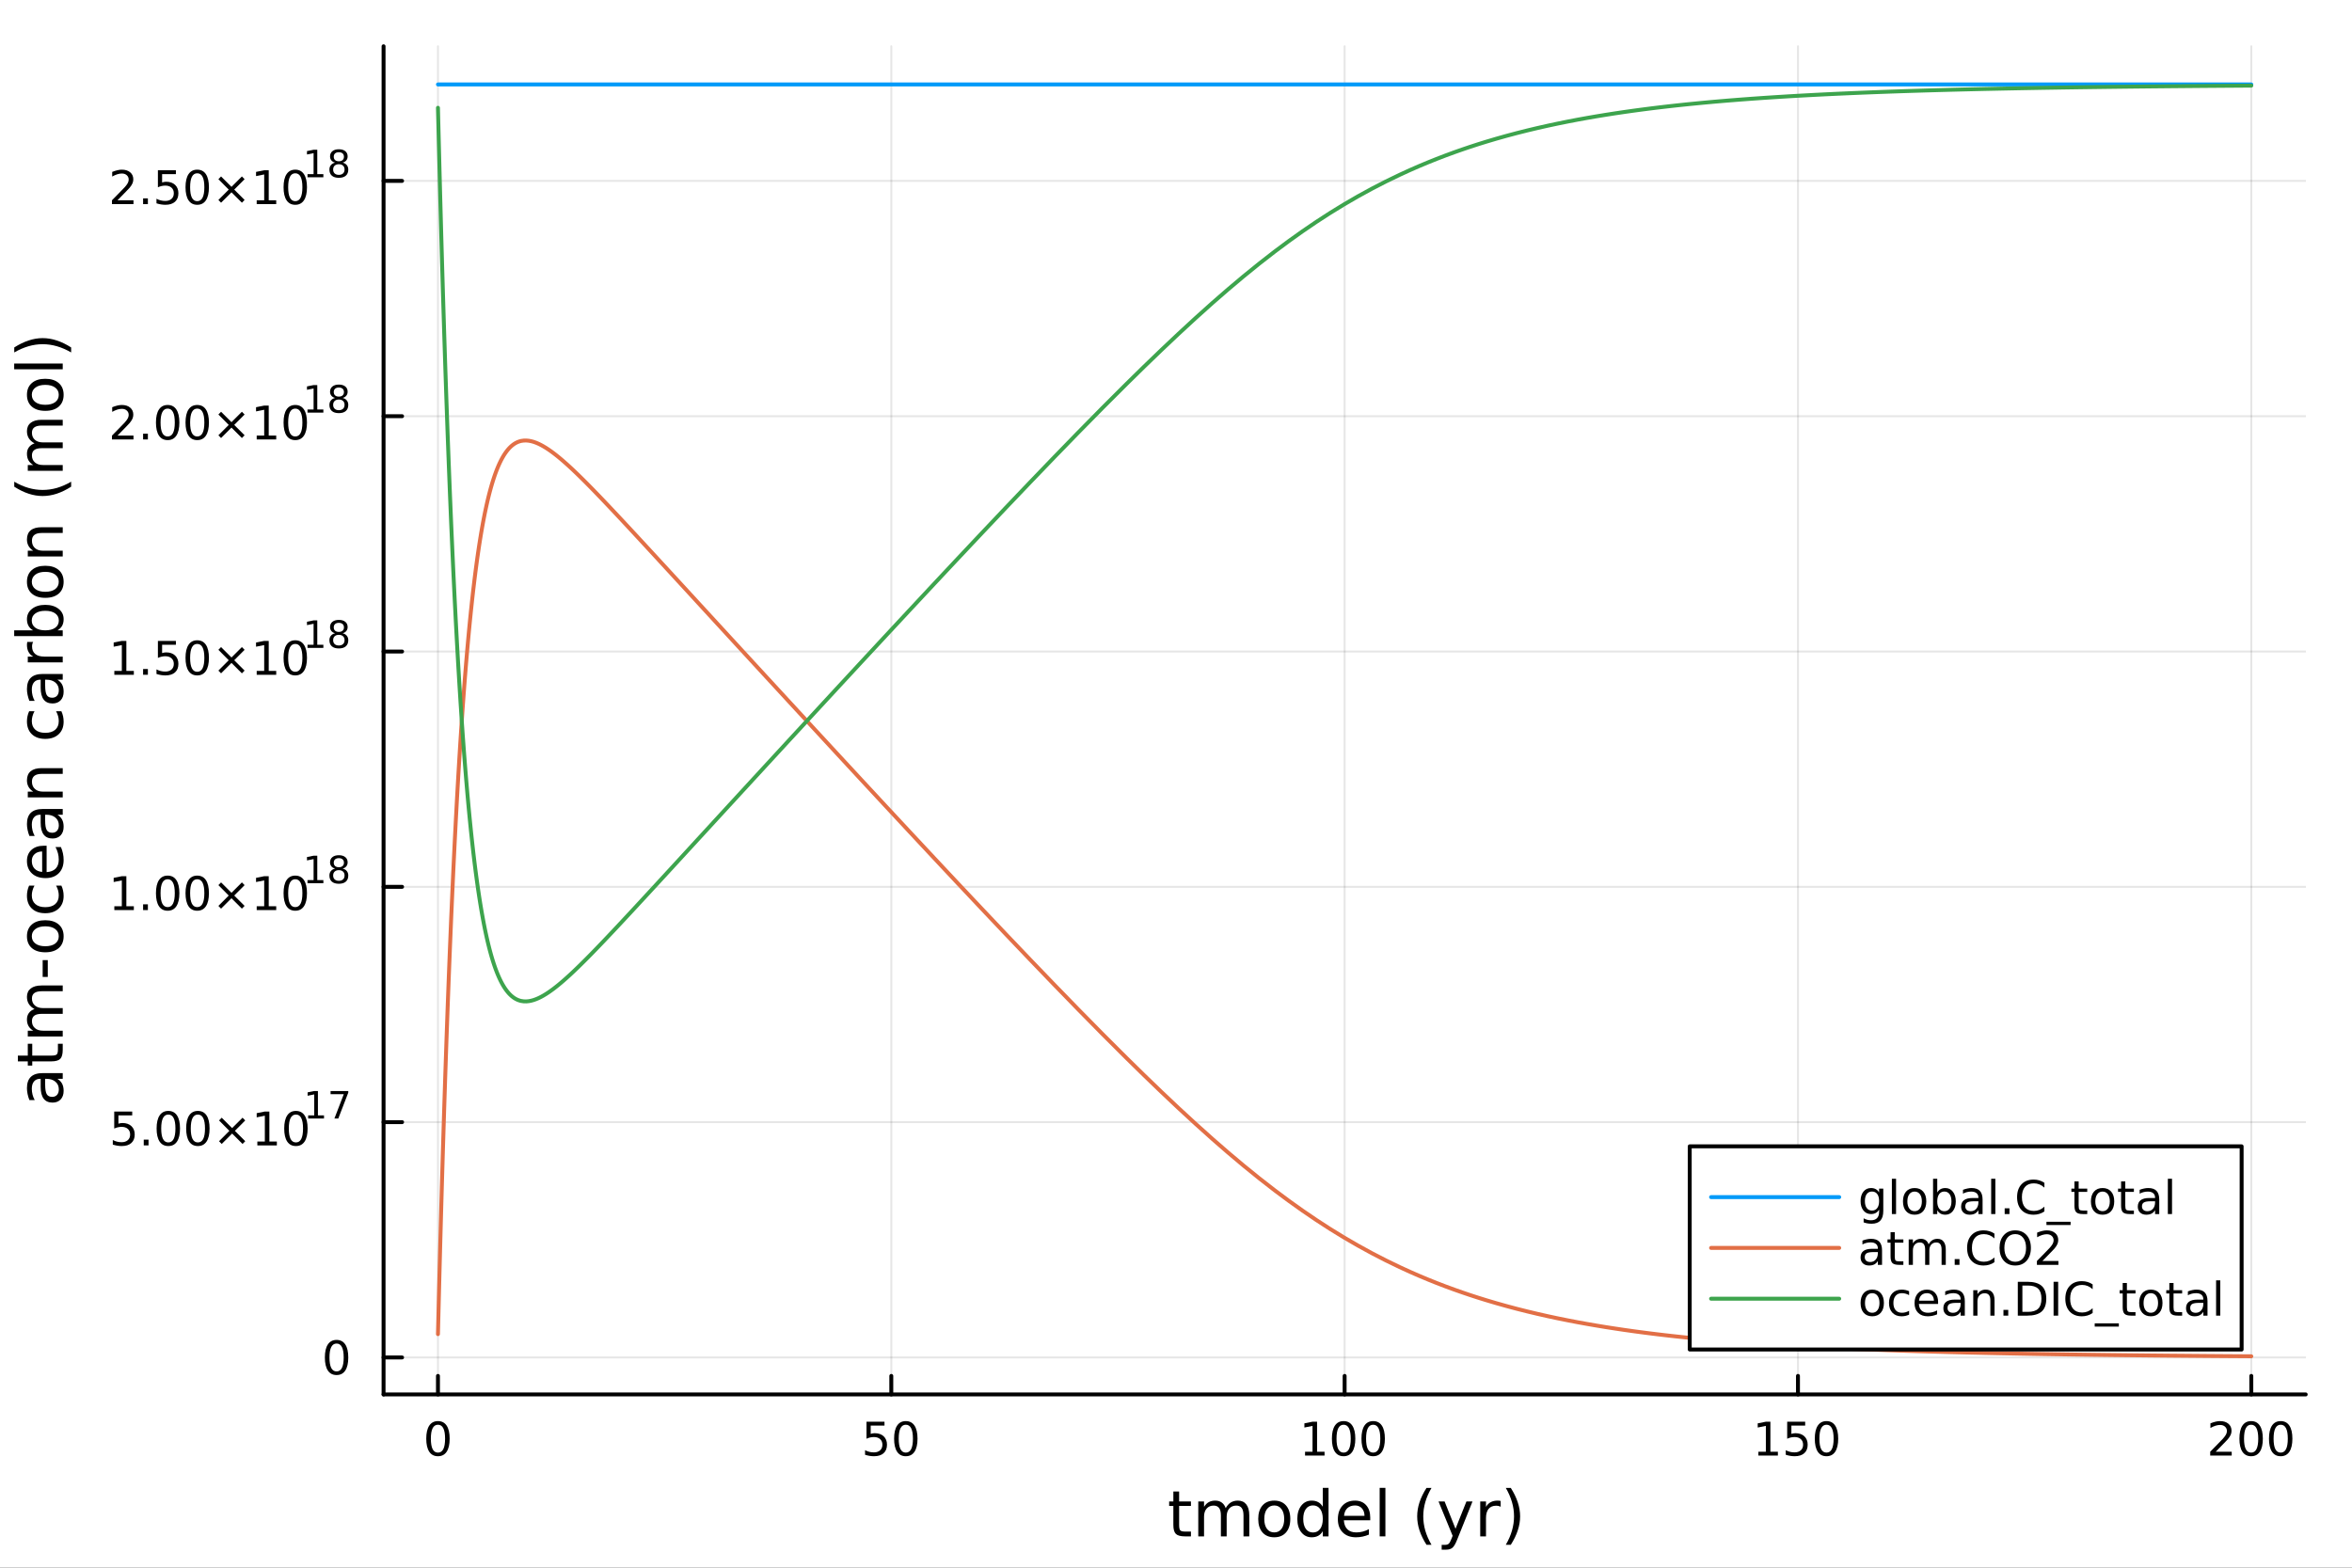 <?xml version="1.0" encoding="utf-8"?>
<svg xmlns="http://www.w3.org/2000/svg" xmlns:xlink="http://www.w3.org/1999/xlink" width="600" height="400" viewBox="0 0 2400 1600">
<rect x="0" y="0" width="2400" height="1600" fill="#333333" stroke="none"/>
<defs>
  <clipPath id="clip400">
    <rect x="0" y="0" width="2400" height="1600"/>
  </clipPath>
</defs>
<path clip-path="url(#clip400)" d="M0 1600 L2400 1600 L2400 0 L0 0  Z" fill="#ffffff" fill-rule="evenodd" fill-opacity="1"/>
<defs>
  <clipPath id="clip401">
    <rect x="480" y="0" width="1681" height="1600"/>
  </clipPath>
</defs>
<path clip-path="url(#clip400)" d="M391.389 1423.18 L2352.76 1423.18 L2352.76 47.244 L391.389 47.244  Z" fill="#ffffff" fill-rule="evenodd" fill-opacity="1"/>
<defs>
  <clipPath id="clip402">
    <rect x="391" y="47" width="1962" height="1377"/>
  </clipPath>
</defs>
<polyline clip-path="url(#clip402)" style="stroke:#000000; stroke-linecap:round; stroke-linejoin:round; stroke-width:2; stroke-opacity:0.1; fill:none" points="446.899,1423.18 446.899,47.244 "/>
<polyline clip-path="url(#clip402)" style="stroke:#000000; stroke-linecap:round; stroke-linejoin:round; stroke-width:2; stroke-opacity:0.1; fill:none" points="909.486,1423.18 909.486,47.244 "/>
<polyline clip-path="url(#clip402)" style="stroke:#000000; stroke-linecap:round; stroke-linejoin:round; stroke-width:2; stroke-opacity:0.1; fill:none" points="1372.07,1423.18 1372.07,47.244 "/>
<polyline clip-path="url(#clip402)" style="stroke:#000000; stroke-linecap:round; stroke-linejoin:round; stroke-width:2; stroke-opacity:0.1; fill:none" points="1834.66,1423.18 1834.66,47.244 "/>
<polyline clip-path="url(#clip402)" style="stroke:#000000; stroke-linecap:round; stroke-linejoin:round; stroke-width:2; stroke-opacity:0.1; fill:none" points="2297.25,1423.18 2297.25,47.244 "/>
<polyline clip-path="url(#clip400)" style="stroke:#000000; stroke-linecap:round; stroke-linejoin:round; stroke-width:4; stroke-opacity:1; fill:none" points="391.389,1423.18 2352.76,1423.18 "/>
<polyline clip-path="url(#clip400)" style="stroke:#000000; stroke-linecap:round; stroke-linejoin:round; stroke-width:4; stroke-opacity:1; fill:none" points="446.899,1423.18 446.899,1404.28 "/>
<polyline clip-path="url(#clip400)" style="stroke:#000000; stroke-linecap:round; stroke-linejoin:round; stroke-width:4; stroke-opacity:1; fill:none" points="909.486,1423.18 909.486,1404.28 "/>
<polyline clip-path="url(#clip400)" style="stroke:#000000; stroke-linecap:round; stroke-linejoin:round; stroke-width:4; stroke-opacity:1; fill:none" points="1372.07,1423.18 1372.07,1404.28 "/>
<polyline clip-path="url(#clip400)" style="stroke:#000000; stroke-linecap:round; stroke-linejoin:round; stroke-width:4; stroke-opacity:1; fill:none" points="1834.66,1423.18 1834.66,1404.28 "/>
<polyline clip-path="url(#clip400)" style="stroke:#000000; stroke-linecap:round; stroke-linejoin:round; stroke-width:4; stroke-opacity:1; fill:none" points="2297.25,1423.18 2297.25,1404.28 "/>
<path clip-path="url(#clip400)" d="M446.899 1454.1 Q443.288 1454.1 441.459 1457.66 Q439.654 1461.2 439.654 1468.33 Q439.654 1475.44 441.459 1479.01 Q443.288 1482.55 446.899 1482.55 Q450.533 1482.55 452.339 1479.01 Q454.168 1475.44 454.168 1468.33 Q454.168 1461.2 452.339 1457.66 Q450.533 1454.1 446.899 1454.1 M446.899 1450.39 Q452.709 1450.39 455.765 1455 Q458.844 1459.58 458.844 1468.33 Q458.844 1477.06 455.765 1481.67 Q452.709 1486.25 446.899 1486.25 Q441.089 1486.25 438.01 1481.67 Q434.955 1477.06 434.955 1468.33 Q434.955 1459.58 438.01 1455 Q441.089 1450.39 446.899 1450.39 Z" fill="#000000" fill-rule="nonzero" fill-opacity="1" /><path clip-path="url(#clip400)" d="M884.185 1451.02 L902.541 1451.02 L902.541 1454.96 L888.467 1454.96 L888.467 1463.43 Q889.486 1463.08 890.504 1462.92 Q891.523 1462.73 892.541 1462.73 Q898.328 1462.73 901.708 1465.9 Q905.088 1469.08 905.088 1474.49 Q905.088 1480.07 901.615 1483.17 Q898.143 1486.25 891.824 1486.25 Q889.648 1486.25 887.379 1485.88 Q885.134 1485.51 882.727 1484.77 L882.727 1480.07 Q884.81 1481.2 887.032 1481.76 Q889.254 1482.32 891.731 1482.32 Q895.736 1482.32 898.074 1480.21 Q900.412 1478.1 900.412 1474.49 Q900.412 1470.88 898.074 1468.77 Q895.736 1466.67 891.731 1466.67 Q889.856 1466.67 887.981 1467.08 Q886.129 1467.5 884.185 1468.38 L884.185 1451.02 Z" fill="#000000" fill-rule="nonzero" fill-opacity="1" /><path clip-path="url(#clip400)" d="M924.3 1454.1 Q920.689 1454.1 918.861 1457.66 Q917.055 1461.2 917.055 1468.33 Q917.055 1475.44 918.861 1479.01 Q920.689 1482.55 924.3 1482.55 Q927.935 1482.55 929.74 1479.01 Q931.569 1475.44 931.569 1468.33 Q931.569 1461.2 929.74 1457.66 Q927.935 1454.1 924.3 1454.1 M924.3 1450.39 Q930.111 1450.39 933.166 1455 Q936.245 1459.58 936.245 1468.33 Q936.245 1477.06 933.166 1481.67 Q930.111 1486.25 924.3 1486.25 Q918.49 1486.25 915.412 1481.67 Q912.356 1477.06 912.356 1468.33 Q912.356 1459.58 915.412 1455 Q918.49 1450.39 924.3 1450.39 Z" fill="#000000" fill-rule="nonzero" fill-opacity="1" /><path clip-path="url(#clip400)" d="M1331.68 1481.64 L1339.32 1481.64 L1339.32 1455.28 L1331.01 1456.95 L1331.01 1452.69 L1339.27 1451.02 L1343.95 1451.02 L1343.95 1481.64 L1351.59 1481.64 L1351.59 1485.58 L1331.68 1485.58 L1331.68 1481.64 Z" fill="#000000" fill-rule="nonzero" fill-opacity="1" /><path clip-path="url(#clip400)" d="M1371.03 1454.1 Q1367.42 1454.1 1365.59 1457.66 Q1363.79 1461.2 1363.79 1468.33 Q1363.79 1475.44 1365.59 1479.01 Q1367.42 1482.55 1371.03 1482.55 Q1374.66 1482.55 1376.47 1479.01 Q1378.3 1475.44 1378.3 1468.33 Q1378.3 1461.2 1376.47 1457.66 Q1374.66 1454.1 1371.03 1454.1 M1371.03 1450.39 Q1376.84 1450.39 1379.9 1455 Q1382.98 1459.58 1382.98 1468.33 Q1382.98 1477.06 1379.9 1481.67 Q1376.84 1486.25 1371.03 1486.25 Q1365.22 1486.25 1362.14 1481.67 Q1359.09 1477.06 1359.09 1468.33 Q1359.09 1459.58 1362.14 1455 Q1365.22 1450.39 1371.03 1450.39 Z" fill="#000000" fill-rule="nonzero" fill-opacity="1" /><path clip-path="url(#clip400)" d="M1401.19 1454.1 Q1397.58 1454.1 1395.75 1457.66 Q1393.95 1461.2 1393.95 1468.33 Q1393.95 1475.44 1395.75 1479.01 Q1397.58 1482.55 1401.19 1482.55 Q1404.83 1482.55 1406.63 1479.01 Q1408.46 1475.44 1408.46 1468.33 Q1408.46 1461.2 1406.63 1457.66 Q1404.83 1454.1 1401.19 1454.1 M1401.19 1450.39 Q1407 1450.39 1410.06 1455 Q1413.14 1459.58 1413.14 1468.33 Q1413.14 1477.06 1410.06 1481.67 Q1407 1486.25 1401.19 1486.25 Q1395.38 1486.25 1392.3 1481.67 Q1389.25 1477.06 1389.25 1468.33 Q1389.25 1459.58 1392.3 1455 Q1395.38 1450.39 1401.19 1450.39 Z" fill="#000000" fill-rule="nonzero" fill-opacity="1" /><path clip-path="url(#clip400)" d="M1794.27 1481.64 L1801.9 1481.64 L1801.9 1455.28 L1793.59 1456.95 L1793.59 1452.69 L1801.86 1451.02 L1806.53 1451.02 L1806.53 1481.64 L1814.17 1481.64 L1814.17 1485.58 L1794.27 1485.58 L1794.27 1481.64 Z" fill="#000000" fill-rule="nonzero" fill-opacity="1" /><path clip-path="url(#clip400)" d="M1823.66 1451.02 L1842.02 1451.02 L1842.02 1454.96 L1827.95 1454.96 L1827.95 1463.43 Q1828.96 1463.08 1829.98 1462.92 Q1831 1462.73 1832.02 1462.73 Q1837.81 1462.73 1841.19 1465.9 Q1844.57 1469.08 1844.57 1474.49 Q1844.57 1480.07 1841.09 1483.17 Q1837.62 1486.25 1831.3 1486.25 Q1829.13 1486.25 1826.86 1485.88 Q1824.61 1485.51 1822.21 1484.77 L1822.21 1480.07 Q1824.29 1481.2 1826.51 1481.76 Q1828.73 1482.32 1831.21 1482.32 Q1835.21 1482.32 1837.55 1480.21 Q1839.89 1478.1 1839.89 1474.49 Q1839.89 1470.88 1837.55 1468.77 Q1835.21 1466.67 1831.21 1466.67 Q1829.33 1466.67 1827.46 1467.08 Q1825.61 1467.5 1823.66 1468.38 L1823.66 1451.02 Z" fill="#000000" fill-rule="nonzero" fill-opacity="1" /><path clip-path="url(#clip400)" d="M1863.78 1454.1 Q1860.17 1454.1 1858.34 1457.66 Q1856.53 1461.2 1856.53 1468.33 Q1856.53 1475.44 1858.34 1479.01 Q1860.17 1482.55 1863.78 1482.55 Q1867.41 1482.55 1869.22 1479.01 Q1871.05 1475.44 1871.05 1468.33 Q1871.05 1461.2 1869.22 1457.66 Q1867.41 1454.1 1863.78 1454.1 M1863.78 1450.39 Q1869.59 1450.39 1872.64 1455 Q1875.72 1459.58 1875.72 1468.33 Q1875.72 1477.06 1872.64 1481.67 Q1869.59 1486.25 1863.78 1486.25 Q1857.97 1486.25 1854.89 1481.67 Q1851.83 1477.06 1851.83 1468.33 Q1851.83 1459.58 1854.89 1455 Q1857.97 1450.39 1863.78 1450.39 Z" fill="#000000" fill-rule="nonzero" fill-opacity="1" /><path clip-path="url(#clip400)" d="M2260.94 1481.64 L2277.26 1481.64 L2277.26 1485.58 L2255.31 1485.58 L2255.31 1481.64 Q2257.97 1478.89 2262.56 1474.26 Q2267.16 1469.61 2268.35 1468.27 Q2270.59 1465.74 2271.47 1464.01 Q2272.37 1462.25 2272.37 1460.56 Q2272.37 1457.8 2270.43 1456.07 Q2268.51 1454.33 2265.41 1454.33 Q2263.21 1454.33 2260.75 1455.09 Q2258.32 1455.86 2255.54 1457.41 L2255.54 1452.69 Q2258.37 1451.55 2260.82 1450.97 Q2263.28 1450.39 2265.31 1450.39 Q2270.68 1450.39 2273.88 1453.08 Q2277.07 1455.77 2277.07 1460.26 Q2277.07 1462.39 2276.26 1464.31 Q2275.47 1466.2 2273.37 1468.8 Q2272.79 1469.47 2269.69 1472.69 Q2266.59 1475.88 2260.94 1481.64 Z" fill="#000000" fill-rule="nonzero" fill-opacity="1" /><path clip-path="url(#clip400)" d="M2297.07 1454.1 Q2293.46 1454.1 2291.63 1457.66 Q2289.83 1461.2 2289.83 1468.33 Q2289.83 1475.44 2291.63 1479.01 Q2293.46 1482.55 2297.07 1482.55 Q2300.71 1482.55 2302.51 1479.01 Q2304.34 1475.44 2304.34 1468.33 Q2304.34 1461.2 2302.51 1457.66 Q2300.71 1454.1 2297.07 1454.1 M2297.07 1450.39 Q2302.88 1450.39 2305.94 1455 Q2309.02 1459.58 2309.02 1468.33 Q2309.02 1477.06 2305.94 1481.67 Q2302.88 1486.25 2297.07 1486.25 Q2291.26 1486.25 2288.18 1481.67 Q2285.13 1477.06 2285.13 1468.33 Q2285.13 1459.58 2288.18 1455 Q2291.26 1450.39 2297.07 1450.39 Z" fill="#000000" fill-rule="nonzero" fill-opacity="1" /><path clip-path="url(#clip400)" d="M2327.23 1454.1 Q2323.62 1454.1 2321.79 1457.66 Q2319.99 1461.2 2319.99 1468.33 Q2319.99 1475.44 2321.79 1479.01 Q2323.62 1482.55 2327.23 1482.55 Q2330.87 1482.55 2332.67 1479.01 Q2334.5 1475.44 2334.5 1468.33 Q2334.5 1461.2 2332.67 1457.66 Q2330.87 1454.1 2327.23 1454.1 M2327.23 1450.39 Q2333.04 1450.39 2336.1 1455 Q2339.18 1459.58 2339.18 1468.33 Q2339.18 1477.06 2336.1 1481.67 Q2333.04 1486.25 2327.23 1486.25 Q2321.42 1486.25 2318.34 1481.67 Q2315.29 1477.06 2315.29 1468.33 Q2315.29 1459.58 2318.34 1455 Q2321.42 1450.39 2327.23 1450.39 Z" fill="#000000" fill-rule="nonzero" fill-opacity="1" /><path clip-path="url(#clip400)" d="M1203.19 1522.27 L1203.19 1532.4 L1215.25 1532.4 L1215.25 1536.95 L1203.19 1536.95 L1203.19 1556.3 Q1203.19 1560.66 1204.37 1561.9 Q1205.58 1563.14 1209.24 1563.14 L1215.25 1563.14 L1215.25 1568.04 L1209.24 1568.04 Q1202.46 1568.04 1199.88 1565.53 Q1197.3 1562.98 1197.3 1556.3 L1197.3 1536.95 L1193.01 1536.95 L1193.01 1532.4 L1197.3 1532.4 L1197.3 1522.27 L1203.19 1522.27 Z" fill="#000000" fill-rule="nonzero" fill-opacity="1" /><path clip-path="url(#clip400)" d="M1250.71 1539.24 Q1252.91 1535.29 1255.96 1533.41 Q1259.02 1531.54 1263.16 1531.54 Q1268.73 1531.54 1271.75 1535.45 Q1274.77 1539.33 1274.77 1546.53 L1274.77 1568.04 L1268.88 1568.04 L1268.88 1546.72 Q1268.88 1541.59 1267.07 1539.11 Q1265.26 1536.63 1261.53 1536.63 Q1256.98 1536.63 1254.34 1539.65 Q1251.7 1542.68 1251.7 1547.9 L1251.7 1568.04 L1245.81 1568.04 L1245.81 1546.72 Q1245.81 1541.56 1243.99 1539.11 Q1242.18 1536.63 1238.39 1536.63 Q1233.9 1536.63 1231.26 1539.68 Q1228.62 1542.71 1228.62 1547.9 L1228.62 1568.04 L1222.73 1568.04 L1222.73 1532.4 L1228.62 1532.4 L1228.62 1537.93 Q1230.63 1534.66 1233.43 1533.1 Q1236.23 1531.54 1240.08 1531.54 Q1243.96 1531.54 1246.67 1533.51 Q1249.41 1535.48 1250.71 1539.24 Z" fill="#000000" fill-rule="nonzero" fill-opacity="1" /><path clip-path="url(#clip400)" d="M1300.27 1536.5 Q1295.56 1536.5 1292.82 1540.19 Q1290.08 1543.85 1290.08 1550.25 Q1290.08 1556.65 1292.79 1560.34 Q1295.52 1564 1300.27 1564 Q1304.95 1564 1307.68 1560.31 Q1310.42 1556.62 1310.42 1550.25 Q1310.42 1543.92 1307.68 1540.23 Q1304.95 1536.5 1300.27 1536.5 M1300.27 1531.54 Q1307.91 1531.54 1312.27 1536.5 Q1316.63 1541.47 1316.63 1550.25 Q1316.63 1559 1312.27 1564 Q1307.91 1568.97 1300.27 1568.97 Q1292.6 1568.97 1288.24 1564 Q1283.91 1559 1283.91 1550.25 Q1283.91 1541.47 1288.24 1536.5 Q1292.6 1531.54 1300.27 1531.54 Z" fill="#000000" fill-rule="nonzero" fill-opacity="1" /><path clip-path="url(#clip400)" d="M1349.79 1537.81 L1349.79 1518.52 L1355.65 1518.52 L1355.65 1568.04 L1349.79 1568.04 L1349.79 1562.7 Q1347.95 1565.88 1345.11 1567.44 Q1342.31 1568.97 1338.37 1568.97 Q1331.9 1568.97 1327.83 1563.81 Q1323.79 1558.65 1323.79 1550.25 Q1323.79 1541.85 1327.83 1536.69 Q1331.9 1531.54 1338.37 1531.54 Q1342.31 1531.54 1345.11 1533.1 Q1347.95 1534.62 1349.79 1537.81 M1329.84 1550.25 Q1329.84 1556.71 1332.48 1560.4 Q1335.15 1564.07 1339.8 1564.07 Q1344.45 1564.07 1347.12 1560.4 Q1349.79 1556.71 1349.79 1550.25 Q1349.79 1543.79 1347.12 1540.13 Q1344.45 1536.44 1339.8 1536.44 Q1335.15 1536.44 1332.48 1540.13 Q1329.84 1543.79 1329.84 1550.25 Z" fill="#000000" fill-rule="nonzero" fill-opacity="1" /><path clip-path="url(#clip400)" d="M1398.2 1548.76 L1398.2 1551.62 L1371.28 1551.62 Q1371.66 1557.67 1374.91 1560.85 Q1378.18 1564 1384.01 1564 Q1387.38 1564 1390.53 1563.17 Q1393.72 1562.35 1396.83 1560.69 L1396.83 1566.23 Q1393.68 1567.57 1390.37 1568.27 Q1387.06 1568.97 1383.66 1568.97 Q1375.13 1568.97 1370.13 1564 Q1365.17 1559.04 1365.17 1550.57 Q1365.17 1541.82 1369.88 1536.69 Q1374.62 1531.54 1382.64 1531.54 Q1389.83 1531.54 1394 1536.18 Q1398.2 1540.8 1398.2 1548.76 M1392.35 1547.04 Q1392.28 1542.23 1389.64 1539.37 Q1387.03 1536.5 1382.7 1536.5 Q1377.8 1536.5 1374.84 1539.27 Q1371.91 1542.04 1371.47 1547.07 L1392.35 1547.04 Z" fill="#000000" fill-rule="nonzero" fill-opacity="1" /><path clip-path="url(#clip400)" d="M1407.82 1518.52 L1413.67 1518.52 L1413.67 1568.04 L1407.82 1568.04 L1407.82 1518.52 Z" fill="#000000" fill-rule="nonzero" fill-opacity="1" /><path clip-path="url(#clip400)" d="M1460.71 1518.58 Q1456.45 1525.9 1454.38 1533.06 Q1452.31 1540.23 1452.31 1547.58 Q1452.31 1554.93 1454.38 1562.16 Q1456.48 1569.35 1460.71 1576.64 L1455.62 1576.64 Q1450.85 1569.16 1448.46 1561.93 Q1446.11 1554.71 1446.11 1547.58 Q1446.11 1540.48 1448.46 1533.29 Q1450.82 1526.09 1455.62 1518.58 L1460.71 1518.58 Z" fill="#000000" fill-rule="nonzero" fill-opacity="1" /><path clip-path="url(#clip400)" d="M1486.91 1571.35 Q1484.43 1577.72 1482.07 1579.66 Q1479.72 1581.6 1475.77 1581.6 L1471.09 1581.6 L1471.09 1576.7 L1474.53 1576.7 Q1476.95 1576.7 1478.28 1575.56 Q1479.62 1574.41 1481.24 1570.14 L1482.29 1567.47 L1467.88 1532.4 L1474.08 1532.4 L1485.22 1560.28 L1496.36 1532.4 L1502.57 1532.4 L1486.91 1571.35 Z" fill="#000000" fill-rule="nonzero" fill-opacity="1" /><path clip-path="url(#clip400)" d="M1531.31 1537.87 Q1530.32 1537.3 1529.15 1537.04 Q1528 1536.76 1526.6 1536.76 Q1521.63 1536.76 1518.96 1540 Q1516.32 1543.22 1516.32 1549.27 L1516.32 1568.04 L1510.43 1568.04 L1510.43 1532.4 L1516.32 1532.4 L1516.32 1537.93 Q1518.17 1534.69 1521.13 1533.13 Q1524.09 1531.54 1528.32 1531.54 Q1528.92 1531.54 1529.66 1531.63 Q1530.39 1531.7 1531.28 1531.85 L1531.31 1537.87 Z" fill="#000000" fill-rule="nonzero" fill-opacity="1" /><path clip-path="url(#clip400)" d="M1536.53 1518.58 L1541.62 1518.58 Q1546.4 1526.09 1548.75 1533.29 Q1551.14 1540.48 1551.14 1547.58 Q1551.14 1554.71 1548.75 1561.93 Q1546.4 1569.16 1541.62 1576.64 L1536.53 1576.64 Q1540.76 1569.35 1542.83 1562.16 Q1544.93 1554.93 1544.93 1547.58 Q1544.93 1540.23 1542.83 1533.06 Q1540.76 1525.9 1536.53 1518.58 Z" fill="#000000" fill-rule="nonzero" fill-opacity="1" /><polyline clip-path="url(#clip402)" style="stroke:#000000; stroke-linecap:round; stroke-linejoin:round; stroke-width:2; stroke-opacity:0.1; fill:none" points="391.389,1385.44 2352.76,1385.44 "/>
<polyline clip-path="url(#clip402)" style="stroke:#000000; stroke-linecap:round; stroke-linejoin:round; stroke-width:2; stroke-opacity:0.1; fill:none" points="391.389,1145.27 2352.76,1145.27 "/>
<polyline clip-path="url(#clip402)" style="stroke:#000000; stroke-linecap:round; stroke-linejoin:round; stroke-width:2; stroke-opacity:0.1; fill:none" points="391.389,905.11 2352.76,905.11 "/>
<polyline clip-path="url(#clip402)" style="stroke:#000000; stroke-linecap:round; stroke-linejoin:round; stroke-width:2; stroke-opacity:0.1; fill:none" points="391.389,664.945 2352.76,664.945 "/>
<polyline clip-path="url(#clip402)" style="stroke:#000000; stroke-linecap:round; stroke-linejoin:round; stroke-width:2; stroke-opacity:0.1; fill:none" points="391.389,424.78 2352.76,424.78 "/>
<polyline clip-path="url(#clip402)" style="stroke:#000000; stroke-linecap:round; stroke-linejoin:round; stroke-width:2; stroke-opacity:0.1; fill:none" points="391.389,184.615 2352.76,184.615 "/>
<polyline clip-path="url(#clip400)" style="stroke:#000000; stroke-linecap:round; stroke-linejoin:round; stroke-width:4; stroke-opacity:1; fill:none" points="391.389,1423.18 391.389,47.244 "/>
<polyline clip-path="url(#clip400)" style="stroke:#000000; stroke-linecap:round; stroke-linejoin:round; stroke-width:4; stroke-opacity:1; fill:none" points="391.389,1385.44 410.286,1385.44 "/>
<polyline clip-path="url(#clip400)" style="stroke:#000000; stroke-linecap:round; stroke-linejoin:round; stroke-width:4; stroke-opacity:1; fill:none" points="391.389,1145.27 410.286,1145.27 "/>
<polyline clip-path="url(#clip400)" style="stroke:#000000; stroke-linecap:round; stroke-linejoin:round; stroke-width:4; stroke-opacity:1; fill:none" points="391.389,905.11 410.286,905.11 "/>
<polyline clip-path="url(#clip400)" style="stroke:#000000; stroke-linecap:round; stroke-linejoin:round; stroke-width:4; stroke-opacity:1; fill:none" points="391.389,664.945 410.286,664.945 "/>
<polyline clip-path="url(#clip400)" style="stroke:#000000; stroke-linecap:round; stroke-linejoin:round; stroke-width:4; stroke-opacity:1; fill:none" points="391.389,424.78 410.286,424.78 "/>
<polyline clip-path="url(#clip400)" style="stroke:#000000; stroke-linecap:round; stroke-linejoin:round; stroke-width:4; stroke-opacity:1; fill:none" points="391.389,184.615 410.286,184.615 "/>
<path clip-path="url(#clip400)" d="M343.444 1371.24 Q339.833 1371.24 338.005 1374.8 Q336.199 1378.34 336.199 1385.47 Q336.199 1392.58 338.005 1396.15 Q339.833 1399.69 343.444 1399.69 Q347.079 1399.69 348.884 1396.15 Q350.713 1392.58 350.713 1385.47 Q350.713 1378.34 348.884 1374.8 Q347.079 1371.24 343.444 1371.24 M343.444 1367.53 Q349.255 1367.53 352.31 1372.14 Q355.389 1376.72 355.389 1385.47 Q355.389 1394.2 352.31 1398.81 Q349.255 1403.39 343.444 1403.39 Q337.634 1403.39 334.556 1398.81 Q331.5 1394.2 331.5 1385.47 Q331.5 1376.72 334.556 1372.14 Q337.634 1367.53 343.444 1367.53 Z" fill="#000000" fill-rule="nonzero" fill-opacity="1" /><path clip-path="url(#clip400)" d="M116.562 1134.44 L134.918 1134.44 L134.918 1138.38 L120.844 1138.38 L120.844 1146.85 Q121.863 1146.5 122.881 1146.34 Q123.9 1146.16 124.918 1146.16 Q130.705 1146.16 134.085 1149.33 Q137.465 1152.5 137.465 1157.91 Q137.465 1163.49 133.992 1166.59 Q130.52 1169.67 124.201 1169.67 Q122.025 1169.67 119.756 1169.3 Q117.511 1168.93 115.104 1168.19 L115.104 1163.49 Q117.187 1164.63 119.409 1165.18 Q121.631 1165.74 124.108 1165.74 Q128.113 1165.74 130.451 1163.63 Q132.789 1161.53 132.789 1157.91 Q132.789 1154.3 130.451 1152.2 Q128.113 1150.09 124.108 1150.09 Q122.233 1150.09 120.358 1150.51 Q118.506 1150.92 116.562 1151.8 L116.562 1134.44 Z" fill="#000000" fill-rule="nonzero" fill-opacity="1" /><path clip-path="url(#clip400)" d="M146.678 1163.12 L151.562 1163.12 L151.562 1169 L146.678 1169 L146.678 1163.12 Z" fill="#000000" fill-rule="nonzero" fill-opacity="1" /><path clip-path="url(#clip400)" d="M171.747 1137.52 Q168.136 1137.52 166.307 1141.09 Q164.501 1144.63 164.501 1151.76 Q164.501 1158.86 166.307 1162.43 Q168.136 1165.97 171.747 1165.97 Q175.381 1165.97 177.187 1162.43 Q179.015 1158.86 179.015 1151.76 Q179.015 1144.63 177.187 1141.09 Q175.381 1137.52 171.747 1137.52 M171.747 1133.82 Q177.557 1133.82 180.613 1138.42 Q183.691 1143.01 183.691 1151.76 Q183.691 1160.48 180.613 1165.09 Q177.557 1169.67 171.747 1169.67 Q165.937 1169.67 162.858 1165.09 Q159.802 1160.48 159.802 1151.76 Q159.802 1143.01 162.858 1138.42 Q165.937 1133.82 171.747 1133.82 Z" fill="#000000" fill-rule="nonzero" fill-opacity="1" /><path clip-path="url(#clip400)" d="M201.909 1137.52 Q198.298 1137.52 196.469 1141.09 Q194.663 1144.63 194.663 1151.76 Q194.663 1158.86 196.469 1162.43 Q198.298 1165.97 201.909 1165.97 Q205.543 1165.97 207.348 1162.43 Q209.177 1158.86 209.177 1151.76 Q209.177 1144.63 207.348 1141.09 Q205.543 1137.52 201.909 1137.52 M201.909 1133.82 Q207.719 1133.82 210.774 1138.42 Q213.853 1143.01 213.853 1151.76 Q213.853 1160.48 210.774 1165.09 Q207.719 1169.67 201.909 1169.67 Q196.099 1169.67 193.02 1165.09 Q189.964 1160.48 189.964 1151.76 Q189.964 1143.01 193.02 1138.42 Q196.099 1133.82 201.909 1133.82 Z" fill="#000000" fill-rule="nonzero" fill-opacity="1" /><path clip-path="url(#clip400)" d="M250.242 1143.54 L239.663 1154.16 L250.242 1164.74 L247.487 1167.54 L236.862 1156.92 L226.237 1167.54 L223.506 1164.74 L234.061 1154.16 L223.506 1143.54 L226.237 1140.74 L236.862 1151.36 L247.487 1140.74 L250.242 1143.54 Z" fill="#000000" fill-rule="nonzero" fill-opacity="1" /><path clip-path="url(#clip400)" d="M262.603 1165.07 L270.242 1165.07 L270.242 1138.7 L261.932 1140.37 L261.932 1136.11 L270.195 1134.44 L274.871 1134.44 L274.871 1165.07 L282.51 1165.07 L282.51 1169 L262.603 1169 L262.603 1165.07 Z" fill="#000000" fill-rule="nonzero" fill-opacity="1" /><path clip-path="url(#clip400)" d="M301.954 1137.52 Q298.343 1137.52 296.515 1141.09 Q294.709 1144.63 294.709 1151.76 Q294.709 1158.86 296.515 1162.43 Q298.343 1165.97 301.954 1165.97 Q305.589 1165.97 307.394 1162.43 Q309.223 1158.86 309.223 1151.76 Q309.223 1144.63 307.394 1141.09 Q305.589 1137.52 301.954 1137.52 M301.954 1133.82 Q307.765 1133.82 310.82 1138.42 Q313.899 1143.01 313.899 1151.76 Q313.899 1160.48 310.82 1165.09 Q307.765 1169.67 301.954 1169.67 Q296.144 1169.67 293.066 1165.09 Q290.01 1160.48 290.01 1151.76 Q290.01 1143.01 293.066 1138.42 Q296.144 1133.82 301.954 1133.82 Z" fill="#000000" fill-rule="nonzero" fill-opacity="1" /><path clip-path="url(#clip400)" d="M314.444 1138.39 L320.651 1138.39 L320.651 1116.97 L313.899 1118.33 L313.899 1114.87 L320.613 1113.51 L324.412 1113.51 L324.412 1138.39 L330.619 1138.39 L330.619 1141.59 L314.444 1141.59 L314.444 1138.39 Z" fill="#000000" fill-rule="nonzero" fill-opacity="1" /><path clip-path="url(#clip400)" d="M337.333 1113.51 L355.389 1113.51 L355.389 1115.13 L345.195 1141.59 L341.227 1141.59 L350.818 1116.71 L337.333 1116.71 L337.333 1113.51 Z" fill="#000000" fill-rule="nonzero" fill-opacity="1" /><path clip-path="url(#clip400)" d="M116.668 924.902 L124.306 924.902 L124.306 898.537 L115.996 900.203 L115.996 895.944 L124.26 894.277 L128.936 894.277 L128.936 924.902 L136.575 924.902 L136.575 928.837 L116.668 928.837 L116.668 924.902 Z" fill="#000000" fill-rule="nonzero" fill-opacity="1" /><path clip-path="url(#clip400)" d="M146.019 922.958 L150.903 922.958 L150.903 928.837 L146.019 928.837 L146.019 922.958 Z" fill="#000000" fill-rule="nonzero" fill-opacity="1" /><path clip-path="url(#clip400)" d="M171.089 897.356 Q167.477 897.356 165.649 900.921 Q163.843 904.462 163.843 911.592 Q163.843 918.699 165.649 922.263 Q167.477 925.805 171.089 925.805 Q174.723 925.805 176.528 922.263 Q178.357 918.699 178.357 911.592 Q178.357 904.462 176.528 900.921 Q174.723 897.356 171.089 897.356 M171.089 893.652 Q176.899 893.652 179.954 898.259 Q183.033 902.842 183.033 911.592 Q183.033 920.319 179.954 924.925 Q176.899 929.509 171.089 929.509 Q165.278 929.509 162.2 924.925 Q159.144 920.319 159.144 911.592 Q159.144 902.842 162.2 898.259 Q165.278 893.652 171.089 893.652 Z" fill="#000000" fill-rule="nonzero" fill-opacity="1" /><path clip-path="url(#clip400)" d="M201.25 897.356 Q197.639 897.356 195.811 900.921 Q194.005 904.462 194.005 911.592 Q194.005 918.699 195.811 922.263 Q197.639 925.805 201.25 925.805 Q204.885 925.805 206.69 922.263 Q208.519 918.699 208.519 911.592 Q208.519 904.462 206.69 900.921 Q204.885 897.356 201.25 897.356 M201.25 893.652 Q207.061 893.652 210.116 898.259 Q213.195 902.842 213.195 911.592 Q213.195 920.319 210.116 924.925 Q207.061 929.509 201.25 929.509 Q195.44 929.509 192.362 924.925 Q189.306 920.319 189.306 911.592 Q189.306 902.842 192.362 898.259 Q195.44 893.652 201.25 893.652 Z" fill="#000000" fill-rule="nonzero" fill-opacity="1" /><path clip-path="url(#clip400)" d="M249.584 903.375 L239.005 913.999 L249.584 924.578 L246.829 927.379 L236.204 916.754 L225.579 927.379 L222.848 924.578 L233.403 913.999 L222.848 903.375 L225.579 900.574 L236.204 911.199 L246.829 900.574 L249.584 903.375 Z" fill="#000000" fill-rule="nonzero" fill-opacity="1" /><path clip-path="url(#clip400)" d="M261.945 924.902 L269.583 924.902 L269.583 898.537 L261.273 900.203 L261.273 895.944 L269.537 894.277 L274.213 894.277 L274.213 924.902 L281.852 924.902 L281.852 928.837 L261.945 928.837 L261.945 924.902 Z" fill="#000000" fill-rule="nonzero" fill-opacity="1" /><path clip-path="url(#clip400)" d="M301.296 897.356 Q297.685 897.356 295.856 900.921 Q294.051 904.462 294.051 911.592 Q294.051 918.699 295.856 922.263 Q297.685 925.805 301.296 925.805 Q304.93 925.805 306.736 922.263 Q308.565 918.699 308.565 911.592 Q308.565 904.462 306.736 900.921 Q304.93 897.356 301.296 897.356 M301.296 893.652 Q307.106 893.652 310.162 898.259 Q313.241 902.842 313.241 911.592 Q313.241 920.319 310.162 924.925 Q307.106 929.509 301.296 929.509 Q295.486 929.509 292.407 924.925 Q289.352 920.319 289.352 911.592 Q289.352 902.842 292.407 898.259 Q295.486 893.652 301.296 893.652 Z" fill="#000000" fill-rule="nonzero" fill-opacity="1" /><path clip-path="url(#clip400)" d="M313.786 898.23 L319.993 898.23 L319.993 876.808 L313.241 878.162 L313.241 874.701 L319.955 873.347 L323.754 873.347 L323.754 898.23 L329.961 898.23 L329.961 901.427 L313.786 901.427 L313.786 898.23 Z" fill="#000000" fill-rule="nonzero" fill-opacity="1" /><path clip-path="url(#clip400)" d="M345.759 888.092 Q343.051 888.092 341.49 889.54 Q339.948 890.989 339.948 893.528 Q339.948 896.067 341.49 897.515 Q343.051 898.963 345.759 898.963 Q348.468 898.963 350.029 897.515 Q351.59 896.048 351.59 893.528 Q351.59 890.989 350.029 889.54 Q348.486 888.092 345.759 888.092 M341.96 886.475 Q339.515 885.873 338.142 884.199 Q336.788 882.525 336.788 880.118 Q336.788 876.751 339.176 874.795 Q341.584 872.839 345.759 872.839 Q349.953 872.839 352.342 874.795 Q354.731 876.751 354.731 880.118 Q354.731 882.525 353.358 884.199 Q352.003 885.873 349.577 886.475 Q352.323 887.114 353.847 888.976 Q355.389 890.838 355.389 893.528 Q355.389 897.609 352.887 899.791 Q350.405 901.972 345.759 901.972 Q341.114 901.972 338.612 899.791 Q336.13 897.609 336.13 893.528 Q336.13 890.838 337.672 888.976 Q339.214 887.114 341.96 886.475 M340.568 880.475 Q340.568 882.657 341.922 883.879 Q343.295 885.102 345.759 885.102 Q348.204 885.102 349.577 883.879 Q350.969 882.657 350.969 880.475 Q350.969 878.293 349.577 877.071 Q348.204 875.848 345.759 875.848 Q343.295 875.848 341.922 877.071 Q340.568 878.293 340.568 880.475 Z" fill="#000000" fill-rule="nonzero" fill-opacity="1" /><path clip-path="url(#clip400)" d="M116.668 684.737 L124.306 684.737 L124.306 658.372 L115.996 660.038 L115.996 655.779 L124.26 654.112 L128.936 654.112 L128.936 684.737 L136.575 684.737 L136.575 688.672 L116.668 688.672 L116.668 684.737 Z" fill="#000000" fill-rule="nonzero" fill-opacity="1" /><path clip-path="url(#clip400)" d="M146.019 682.793 L150.903 682.793 L150.903 688.672 L146.019 688.672 L146.019 682.793 Z" fill="#000000" fill-rule="nonzero" fill-opacity="1" /><path clip-path="url(#clip400)" d="M161.135 654.112 L179.491 654.112 L179.491 658.048 L165.417 658.048 L165.417 666.52 Q166.436 666.173 167.454 666.01 Q168.473 665.825 169.491 665.825 Q175.278 665.825 178.658 668.997 Q182.038 672.168 182.038 677.584 Q182.038 683.163 178.565 686.265 Q175.093 689.344 168.774 689.344 Q166.598 689.344 164.329 688.973 Q162.084 688.603 159.677 687.862 L159.677 683.163 Q161.76 684.297 163.982 684.853 Q166.204 685.409 168.681 685.409 Q172.686 685.409 175.024 683.302 Q177.362 681.196 177.362 677.584 Q177.362 673.973 175.024 671.867 Q172.686 669.76 168.681 669.76 Q166.806 669.76 164.931 670.177 Q163.079 670.594 161.135 671.473 L161.135 654.112 Z" fill="#000000" fill-rule="nonzero" fill-opacity="1" /><path clip-path="url(#clip400)" d="M201.25 657.191 Q197.639 657.191 195.811 660.756 Q194.005 664.298 194.005 671.427 Q194.005 678.534 195.811 682.098 Q197.639 685.64 201.25 685.64 Q204.885 685.64 206.69 682.098 Q208.519 678.534 208.519 671.427 Q208.519 664.298 206.69 660.756 Q204.885 657.191 201.25 657.191 M201.25 653.487 Q207.061 653.487 210.116 658.094 Q213.195 662.677 213.195 671.427 Q213.195 680.154 210.116 684.76 Q207.061 689.344 201.25 689.344 Q195.44 689.344 192.362 684.76 Q189.306 680.154 189.306 671.427 Q189.306 662.677 192.362 658.094 Q195.44 653.487 201.25 653.487 Z" fill="#000000" fill-rule="nonzero" fill-opacity="1" /><path clip-path="url(#clip400)" d="M249.584 663.21 L239.005 673.834 L249.584 684.413 L246.829 687.214 L236.204 676.589 L225.579 687.214 L222.848 684.413 L233.403 673.834 L222.848 663.21 L225.579 660.409 L236.204 671.034 L246.829 660.409 L249.584 663.21 Z" fill="#000000" fill-rule="nonzero" fill-opacity="1" /><path clip-path="url(#clip400)" d="M261.945 684.737 L269.583 684.737 L269.583 658.372 L261.273 660.038 L261.273 655.779 L269.537 654.112 L274.213 654.112 L274.213 684.737 L281.852 684.737 L281.852 688.672 L261.945 688.672 L261.945 684.737 Z" fill="#000000" fill-rule="nonzero" fill-opacity="1" /><path clip-path="url(#clip400)" d="M301.296 657.191 Q297.685 657.191 295.856 660.756 Q294.051 664.298 294.051 671.427 Q294.051 678.534 295.856 682.098 Q297.685 685.64 301.296 685.64 Q304.93 685.64 306.736 682.098 Q308.565 678.534 308.565 671.427 Q308.565 664.298 306.736 660.756 Q304.93 657.191 301.296 657.191 M301.296 653.487 Q307.106 653.487 310.162 658.094 Q313.241 662.677 313.241 671.427 Q313.241 680.154 310.162 684.76 Q307.106 689.344 301.296 689.344 Q295.486 689.344 292.407 684.76 Q289.352 680.154 289.352 671.427 Q289.352 662.677 292.407 658.094 Q295.486 653.487 301.296 653.487 Z" fill="#000000" fill-rule="nonzero" fill-opacity="1" /><path clip-path="url(#clip400)" d="M313.786 658.065 L319.993 658.065 L319.993 636.643 L313.241 637.997 L313.241 634.536 L319.955 633.182 L323.754 633.182 L323.754 658.065 L329.961 658.065 L329.961 661.262 L313.786 661.262 L313.786 658.065 Z" fill="#000000" fill-rule="nonzero" fill-opacity="1" /><path clip-path="url(#clip400)" d="M345.759 647.927 Q343.051 647.927 341.49 649.375 Q339.948 650.824 339.948 653.363 Q339.948 655.902 341.49 657.35 Q343.051 658.798 345.759 658.798 Q348.468 658.798 350.029 657.35 Q351.59 655.883 351.59 653.363 Q351.59 650.824 350.029 649.375 Q348.486 647.927 345.759 647.927 M341.96 646.31 Q339.515 645.708 338.142 644.034 Q336.788 642.36 336.788 639.953 Q336.788 636.586 339.176 634.63 Q341.584 632.674 345.759 632.674 Q349.953 632.674 352.342 634.63 Q354.731 636.586 354.731 639.953 Q354.731 642.36 353.358 644.034 Q352.003 645.708 349.577 646.31 Q352.323 646.949 353.847 648.811 Q355.389 650.673 355.389 653.363 Q355.389 657.444 352.887 659.626 Q350.405 661.807 345.759 661.807 Q341.114 661.807 338.612 659.626 Q336.13 657.444 336.13 653.363 Q336.13 650.673 337.672 648.811 Q339.214 646.949 341.96 646.31 M340.568 640.31 Q340.568 642.492 341.922 643.714 Q343.295 644.937 345.759 644.937 Q348.204 644.937 349.577 643.714 Q350.969 642.492 350.969 640.31 Q350.969 638.128 349.577 636.906 Q348.204 635.683 345.759 635.683 Q343.295 635.683 341.922 636.906 Q340.568 638.128 340.568 640.31 Z" fill="#000000" fill-rule="nonzero" fill-opacity="1" /><path clip-path="url(#clip400)" d="M119.885 444.572 L136.204 444.572 L136.204 448.507 L114.26 448.507 L114.26 444.572 Q116.922 441.818 121.505 437.188 Q126.112 432.535 127.292 431.193 Q129.538 428.67 130.417 426.933 Q131.32 425.174 131.32 423.484 Q131.32 420.73 129.376 418.994 Q127.455 417.258 124.353 417.258 Q122.154 417.258 119.7 418.021 Q117.269 418.785 114.492 420.336 L114.492 415.614 Q117.316 414.48 119.769 413.901 Q122.223 413.322 124.26 413.322 Q129.63 413.322 132.825 416.008 Q136.019 418.693 136.019 423.183 Q136.019 425.313 135.209 427.234 Q134.422 429.133 132.316 431.725 Q131.737 432.396 128.635 435.614 Q125.533 438.808 119.885 444.572 Z" fill="#000000" fill-rule="nonzero" fill-opacity="1" /><path clip-path="url(#clip400)" d="M146.019 442.628 L150.903 442.628 L150.903 448.507 L146.019 448.507 L146.019 442.628 Z" fill="#000000" fill-rule="nonzero" fill-opacity="1" /><path clip-path="url(#clip400)" d="M171.089 417.026 Q167.477 417.026 165.649 420.591 Q163.843 424.133 163.843 431.262 Q163.843 438.369 165.649 441.933 Q167.477 445.475 171.089 445.475 Q174.723 445.475 176.528 441.933 Q178.357 438.369 178.357 431.262 Q178.357 424.133 176.528 420.591 Q174.723 417.026 171.089 417.026 M171.089 413.322 Q176.899 413.322 179.954 417.929 Q183.033 422.512 183.033 431.262 Q183.033 439.989 179.954 444.595 Q176.899 449.179 171.089 449.179 Q165.278 449.179 162.2 444.595 Q159.144 439.989 159.144 431.262 Q159.144 422.512 162.2 417.929 Q165.278 413.322 171.089 413.322 Z" fill="#000000" fill-rule="nonzero" fill-opacity="1" /><path clip-path="url(#clip400)" d="M201.25 417.026 Q197.639 417.026 195.811 420.591 Q194.005 424.133 194.005 431.262 Q194.005 438.369 195.811 441.933 Q197.639 445.475 201.25 445.475 Q204.885 445.475 206.69 441.933 Q208.519 438.369 208.519 431.262 Q208.519 424.133 206.69 420.591 Q204.885 417.026 201.25 417.026 M201.25 413.322 Q207.061 413.322 210.116 417.929 Q213.195 422.512 213.195 431.262 Q213.195 439.989 210.116 444.595 Q207.061 449.179 201.25 449.179 Q195.44 449.179 192.362 444.595 Q189.306 439.989 189.306 431.262 Q189.306 422.512 192.362 417.929 Q195.44 413.322 201.25 413.322 Z" fill="#000000" fill-rule="nonzero" fill-opacity="1" /><path clip-path="url(#clip400)" d="M249.584 423.045 L239.005 433.67 L249.584 444.248 L246.829 447.049 L236.204 436.424 L225.579 447.049 L222.848 444.248 L233.403 433.67 L222.848 423.045 L225.579 420.244 L236.204 430.869 L246.829 420.244 L249.584 423.045 Z" fill="#000000" fill-rule="nonzero" fill-opacity="1" /><path clip-path="url(#clip400)" d="M261.945 444.572 L269.583 444.572 L269.583 418.207 L261.273 419.873 L261.273 415.614 L269.537 413.947 L274.213 413.947 L274.213 444.572 L281.852 444.572 L281.852 448.507 L261.945 448.507 L261.945 444.572 Z" fill="#000000" fill-rule="nonzero" fill-opacity="1" /><path clip-path="url(#clip400)" d="M301.296 417.026 Q297.685 417.026 295.856 420.591 Q294.051 424.133 294.051 431.262 Q294.051 438.369 295.856 441.933 Q297.685 445.475 301.296 445.475 Q304.93 445.475 306.736 441.933 Q308.565 438.369 308.565 431.262 Q308.565 424.133 306.736 420.591 Q304.93 417.026 301.296 417.026 M301.296 413.322 Q307.106 413.322 310.162 417.929 Q313.241 422.512 313.241 431.262 Q313.241 439.989 310.162 444.595 Q307.106 449.179 301.296 449.179 Q295.486 449.179 292.407 444.595 Q289.352 439.989 289.352 431.262 Q289.352 422.512 292.407 417.929 Q295.486 413.322 301.296 413.322 Z" fill="#000000" fill-rule="nonzero" fill-opacity="1" /><path clip-path="url(#clip400)" d="M313.786 417.9 L319.993 417.9 L319.993 396.478 L313.241 397.832 L313.241 394.371 L319.955 393.017 L323.754 393.017 L323.754 417.9 L329.961 417.9 L329.961 421.097 L313.786 421.097 L313.786 417.9 Z" fill="#000000" fill-rule="nonzero" fill-opacity="1" /><path clip-path="url(#clip400)" d="M345.759 407.762 Q343.051 407.762 341.49 409.211 Q339.948 410.659 339.948 413.198 Q339.948 415.737 341.49 417.185 Q343.051 418.633 345.759 418.633 Q348.468 418.633 350.029 417.185 Q351.59 415.718 351.59 413.198 Q351.59 410.659 350.029 409.211 Q348.486 407.762 345.759 407.762 M341.96 406.145 Q339.515 405.543 338.142 403.869 Q336.788 402.195 336.788 399.788 Q336.788 396.421 339.176 394.465 Q341.584 392.509 345.759 392.509 Q349.953 392.509 352.342 394.465 Q354.731 396.421 354.731 399.788 Q354.731 402.195 353.358 403.869 Q352.003 405.543 349.577 406.145 Q352.323 406.784 353.847 408.646 Q355.389 410.508 355.389 413.198 Q355.389 417.279 352.887 419.461 Q350.405 421.642 345.759 421.642 Q341.114 421.642 338.612 419.461 Q336.13 417.279 336.13 413.198 Q336.13 410.508 337.672 408.646 Q339.214 406.784 341.96 406.145 M340.568 400.145 Q340.568 402.327 341.922 403.549 Q343.295 404.772 345.759 404.772 Q348.204 404.772 349.577 403.549 Q350.969 402.327 350.969 400.145 Q350.969 397.963 349.577 396.741 Q348.204 395.518 345.759 395.518 Q343.295 395.518 341.922 396.741 Q340.568 397.963 340.568 400.145 Z" fill="#000000" fill-rule="nonzero" fill-opacity="1" /><path clip-path="url(#clip400)" d="M119.885 204.407 L136.204 204.407 L136.204 208.342 L114.26 208.342 L114.26 204.407 Q116.922 201.653 121.505 197.023 Q126.112 192.37 127.292 191.028 Q129.538 188.505 130.417 186.769 Q131.32 185.009 131.32 183.319 Q131.32 180.565 129.376 178.829 Q127.455 177.093 124.353 177.093 Q122.154 177.093 119.7 177.857 Q117.269 178.62 114.492 180.171 L114.492 175.449 Q117.316 174.315 119.769 173.736 Q122.223 173.157 124.26 173.157 Q129.63 173.157 132.825 175.843 Q136.019 178.528 136.019 183.019 Q136.019 185.148 135.209 187.069 Q134.422 188.968 132.316 191.56 Q131.737 192.231 128.635 195.449 Q125.533 198.643 119.885 204.407 Z" fill="#000000" fill-rule="nonzero" fill-opacity="1" /><path clip-path="url(#clip400)" d="M146.019 202.463 L150.903 202.463 L150.903 208.342 L146.019 208.342 L146.019 202.463 Z" fill="#000000" fill-rule="nonzero" fill-opacity="1" /><path clip-path="url(#clip400)" d="M161.135 173.782 L179.491 173.782 L179.491 177.718 L165.417 177.718 L165.417 186.19 Q166.436 185.843 167.454 185.681 Q168.473 185.495 169.491 185.495 Q175.278 185.495 178.658 188.667 Q182.038 191.838 182.038 197.255 Q182.038 202.833 178.565 205.935 Q175.093 209.014 168.774 209.014 Q166.598 209.014 164.329 208.643 Q162.084 208.273 159.677 207.532 L159.677 202.833 Q161.76 203.968 163.982 204.523 Q166.204 205.079 168.681 205.079 Q172.686 205.079 175.024 202.972 Q177.362 200.866 177.362 197.255 Q177.362 193.643 175.024 191.537 Q172.686 189.431 168.681 189.431 Q166.806 189.431 164.931 189.847 Q163.079 190.264 161.135 191.143 L161.135 173.782 Z" fill="#000000" fill-rule="nonzero" fill-opacity="1" /><path clip-path="url(#clip400)" d="M201.25 176.861 Q197.639 176.861 195.811 180.426 Q194.005 183.968 194.005 191.097 Q194.005 198.204 195.811 201.768 Q197.639 205.31 201.25 205.31 Q204.885 205.31 206.69 201.768 Q208.519 198.204 208.519 191.097 Q208.519 183.968 206.69 180.426 Q204.885 176.861 201.25 176.861 M201.25 173.157 Q207.061 173.157 210.116 177.764 Q213.195 182.347 213.195 191.097 Q213.195 199.824 210.116 204.43 Q207.061 209.014 201.25 209.014 Q195.44 209.014 192.362 204.43 Q189.306 199.824 189.306 191.097 Q189.306 182.347 192.362 177.764 Q195.44 173.157 201.25 173.157 Z" fill="#000000" fill-rule="nonzero" fill-opacity="1" /><path clip-path="url(#clip400)" d="M249.584 182.88 L239.005 193.505 L249.584 204.083 L246.829 206.884 L236.204 196.259 L225.579 206.884 L222.848 204.083 L233.403 193.505 L222.848 182.88 L225.579 180.079 L236.204 190.704 L246.829 180.079 L249.584 182.88 Z" fill="#000000" fill-rule="nonzero" fill-opacity="1" /><path clip-path="url(#clip400)" d="M261.945 204.407 L269.583 204.407 L269.583 178.042 L261.273 179.708 L261.273 175.449 L269.537 173.782 L274.213 173.782 L274.213 204.407 L281.852 204.407 L281.852 208.342 L261.945 208.342 L261.945 204.407 Z" fill="#000000" fill-rule="nonzero" fill-opacity="1" /><path clip-path="url(#clip400)" d="M301.296 176.861 Q297.685 176.861 295.856 180.426 Q294.051 183.968 294.051 191.097 Q294.051 198.204 295.856 201.768 Q297.685 205.31 301.296 205.31 Q304.93 205.31 306.736 201.768 Q308.565 198.204 308.565 191.097 Q308.565 183.968 306.736 180.426 Q304.93 176.861 301.296 176.861 M301.296 173.157 Q307.106 173.157 310.162 177.764 Q313.241 182.347 313.241 191.097 Q313.241 199.824 310.162 204.43 Q307.106 209.014 301.296 209.014 Q295.486 209.014 292.407 204.43 Q289.352 199.824 289.352 191.097 Q289.352 182.347 292.407 177.764 Q295.486 173.157 301.296 173.157 Z" fill="#000000" fill-rule="nonzero" fill-opacity="1" /><path clip-path="url(#clip400)" d="M313.786 177.735 L319.993 177.735 L319.993 156.313 L313.241 157.667 L313.241 154.206 L319.955 152.852 L323.754 152.852 L323.754 177.735 L329.961 177.735 L329.961 180.932 L313.786 180.932 L313.786 177.735 Z" fill="#000000" fill-rule="nonzero" fill-opacity="1" /><path clip-path="url(#clip400)" d="M345.759 167.597 Q343.051 167.597 341.49 169.046 Q339.948 170.494 339.948 173.033 Q339.948 175.572 341.49 177.02 Q343.051 178.468 345.759 178.468 Q348.468 178.468 350.029 177.02 Q351.59 175.553 351.59 173.033 Q351.59 170.494 350.029 169.046 Q348.486 167.597 345.759 167.597 M341.96 165.98 Q339.515 165.378 338.142 163.704 Q336.788 162.03 336.788 159.623 Q336.788 156.256 339.176 154.3 Q341.584 152.344 345.759 152.344 Q349.953 152.344 352.342 154.3 Q354.731 156.256 354.731 159.623 Q354.731 162.03 353.358 163.704 Q352.003 165.378 349.577 165.98 Q352.323 166.619 353.847 168.481 Q355.389 170.343 355.389 173.033 Q355.389 177.114 352.887 179.296 Q350.405 181.478 345.759 181.478 Q341.114 181.478 338.612 179.296 Q336.13 177.114 336.13 173.033 Q336.13 170.343 337.672 168.481 Q339.214 166.619 341.96 165.98 M340.568 159.98 Q340.568 162.162 341.922 163.384 Q343.295 164.607 345.759 164.607 Q348.204 164.607 349.577 163.384 Q350.969 162.162 350.969 159.98 Q350.969 157.799 349.577 156.576 Q348.204 155.354 345.759 155.354 Q343.295 155.354 341.922 156.576 Q340.568 157.799 340.568 159.98 Z" fill="#000000" fill-rule="nonzero" fill-opacity="1" /><path clip-path="url(#clip400)" d="M46.085 1106.91 Q46.085 1114 47.708 1116.74 Q49.331 1119.48 53.246 1119.48 Q56.365 1119.48 58.211 1117.44 Q60.026 1115.37 60.026 1111.84 Q60.026 1106.97 56.588 1104.04 Q53.119 1101.08 47.39 1101.08 L46.085 1101.08 L46.085 1106.91 M43.666 1095.22 L64.004 1095.22 L64.004 1101.08 L58.593 1101.08 Q61.84 1103.09 63.399 1106.08 Q64.927 1109.07 64.927 1113.4 Q64.927 1118.87 61.872 1122.12 Q58.784 1125.33 53.628 1125.33 Q47.612 1125.33 44.557 1121.32 Q41.501 1117.28 41.501 1109.29 L41.501 1101.08 L40.928 1101.08 Q36.886 1101.08 34.69 1103.75 Q32.462 1106.4 32.462 1111.2 Q32.462 1114.26 33.194 1117.15 Q33.926 1120.05 35.39 1122.72 L29.98 1122.72 Q28.738 1119.51 28.133 1116.49 Q27.497 1113.46 27.497 1110.6 Q27.497 1102.86 31.507 1099.04 Q35.518 1095.22 43.666 1095.22 Z" fill="#000000" fill-rule="nonzero" fill-opacity="1" /><path clip-path="url(#clip400)" d="M18.235 1077.37 L28.356 1077.37 L28.356 1065.31 L32.908 1065.31 L32.908 1077.37 L52.259 1077.37 Q56.62 1077.37 57.861 1076.19 Q59.103 1074.98 59.103 1071.32 L59.103 1065.31 L64.004 1065.31 L64.004 1071.32 Q64.004 1078.1 61.49 1080.68 Q58.943 1083.26 52.259 1083.26 L32.908 1083.26 L32.908 1087.55 L28.356 1087.55 L28.356 1083.26 L18.235 1083.26 L18.235 1077.37 Z" fill="#000000" fill-rule="nonzero" fill-opacity="1" /><path clip-path="url(#clip400)" d="M35.199 1029.85 Q31.253 1027.65 29.375 1024.6 Q27.497 1021.54 27.497 1017.4 Q27.497 1011.83 31.412 1008.81 Q35.295 1005.79 42.488 1005.79 L64.004 1005.79 L64.004 1011.67 L42.679 1011.67 Q37.555 1011.67 35.072 1013.49 Q32.589 1015.3 32.589 1019.03 Q32.589 1023.58 35.613 1026.22 Q38.637 1028.86 43.857 1028.86 L64.004 1028.86 L64.004 1034.75 L42.679 1034.75 Q37.523 1034.75 35.072 1036.56 Q32.589 1038.38 32.589 1042.17 Q32.589 1046.65 35.645 1049.3 Q38.669 1051.94 43.857 1051.94 L64.004 1051.94 L64.004 1057.83 L28.356 1057.83 L28.356 1051.94 L33.894 1051.94 Q30.616 1049.93 29.056 1047.13 Q27.497 1044.33 27.497 1040.48 Q27.497 1036.6 29.47 1033.89 Q31.444 1031.15 35.199 1029.85 Z" fill="#000000" fill-rule="nonzero" fill-opacity="1" /><path clip-path="url(#clip400)" d="M43.538 997.065 L43.538 979.91 L48.758 979.91 L48.758 997.065 L43.538 997.065 Z" fill="#000000" fill-rule="nonzero" fill-opacity="1" /><path clip-path="url(#clip400)" d="M32.462 955.561 Q32.462 960.272 36.154 963.009 Q39.815 965.746 46.212 965.746 Q52.609 965.746 56.302 963.041 Q59.962 960.303 59.962 955.561 Q59.962 950.882 56.27 948.145 Q52.578 945.408 46.212 945.408 Q39.878 945.408 36.186 948.145 Q32.462 950.882 32.462 955.561 M27.497 955.561 Q27.497 947.922 32.462 943.562 Q37.427 939.201 46.212 939.201 Q54.965 939.201 59.962 943.562 Q64.927 947.922 64.927 955.561 Q64.927 963.232 59.962 967.592 Q54.965 971.921 46.212 971.921 Q37.427 971.921 32.462 967.592 Q27.497 963.232 27.497 955.561 Z" fill="#000000" fill-rule="nonzero" fill-opacity="1" /><path clip-path="url(#clip400)" d="M29.725 903.84 L35.199 903.84 Q33.831 906.322 33.162 908.837 Q32.462 911.319 32.462 913.866 Q32.462 919.563 36.09 922.714 Q39.687 925.865 46.212 925.865 Q52.737 925.865 56.365 922.714 Q59.962 919.563 59.962 913.866 Q59.962 911.319 59.294 908.837 Q58.593 906.322 57.225 903.84 L62.636 903.84 Q63.781 906.29 64.354 908.932 Q64.927 911.542 64.927 914.502 Q64.927 922.555 59.866 927.297 Q54.806 932.04 46.212 932.04 Q37.491 932.04 32.494 927.265 Q27.497 922.459 27.497 914.12 Q27.497 911.415 28.07 908.837 Q28.611 906.259 29.725 903.84 Z" fill="#000000" fill-rule="nonzero" fill-opacity="1" /><path clip-path="url(#clip400)" d="M44.716 863.163 L47.581 863.163 L47.581 890.09 Q53.628 889.708 56.811 886.461 Q59.962 883.183 59.962 877.358 Q59.962 873.984 59.134 870.833 Q58.307 867.65 56.652 864.531 L62.19 864.531 Q63.527 867.682 64.227 870.992 Q64.927 874.303 64.927 877.708 Q64.927 886.238 59.962 891.235 Q54.997 896.201 46.53 896.201 Q37.777 896.201 32.653 891.49 Q27.497 886.748 27.497 878.727 Q27.497 871.534 32.144 867.364 Q36.759 863.163 44.716 863.163 M42.997 869.019 Q38.191 869.083 35.327 871.725 Q32.462 874.334 32.462 878.663 Q32.462 883.565 35.231 886.525 Q38 889.453 43.029 889.899 L42.997 869.019 Z" fill="#000000" fill-rule="nonzero" fill-opacity="1" /><path clip-path="url(#clip400)" d="M46.085 837.35 Q46.085 844.447 47.708 847.185 Q49.331 849.922 53.246 849.922 Q56.365 849.922 58.211 847.885 Q60.026 845.816 60.026 842.283 Q60.026 837.413 56.588 834.485 Q53.119 831.525 47.39 831.525 L46.085 831.525 L46.085 837.35 M43.666 825.669 L64.004 825.669 L64.004 831.525 L58.593 831.525 Q61.84 833.53 63.399 836.522 Q64.927 839.514 64.927 843.843 Q64.927 849.317 61.872 852.564 Q58.784 855.778 53.628 855.778 Q47.612 855.778 44.557 851.768 Q41.501 847.726 41.501 839.737 L41.501 831.525 L40.928 831.525 Q36.886 831.525 34.69 834.199 Q32.462 836.84 32.462 841.647 Q32.462 844.702 33.194 847.599 Q33.926 850.495 35.39 853.169 L29.98 853.169 Q28.738 849.954 28.133 846.93 Q27.497 843.906 27.497 841.042 Q27.497 833.308 31.507 829.488 Q35.518 825.669 43.666 825.669 Z" fill="#000000" fill-rule="nonzero" fill-opacity="1" /><path clip-path="url(#clip400)" d="M42.488 783.973 L64.004 783.973 L64.004 789.83 L42.679 789.83 Q37.618 789.83 35.104 791.803 Q32.589 793.776 32.589 797.723 Q32.589 802.466 35.613 805.203 Q38.637 807.94 43.857 807.94 L64.004 807.94 L64.004 813.828 L28.356 813.828 L28.356 807.94 L33.894 807.94 Q30.68 805.839 29.088 803.007 Q27.497 800.142 27.497 796.418 Q27.497 790.275 31.316 787.124 Q35.104 783.973 42.488 783.973 Z" fill="#000000" fill-rule="nonzero" fill-opacity="1" /><path clip-path="url(#clip400)" d="M29.725 725.918 L35.199 725.918 Q33.831 728.401 33.162 730.915 Q32.462 733.398 32.462 735.944 Q32.462 741.641 36.09 744.792 Q39.687 747.943 46.212 747.943 Q52.737 747.943 56.365 744.792 Q59.962 741.641 59.962 735.944 Q59.962 733.398 59.294 730.915 Q58.593 728.401 57.225 725.918 L62.636 725.918 Q63.781 728.369 64.354 731.011 Q64.927 733.621 64.927 736.581 Q64.927 744.633 59.866 749.376 Q54.806 754.118 46.212 754.118 Q37.491 754.118 32.494 749.344 Q27.497 744.538 27.497 736.199 Q27.497 733.493 28.07 730.915 Q28.611 728.337 29.725 725.918 Z" fill="#000000" fill-rule="nonzero" fill-opacity="1" /><path clip-path="url(#clip400)" d="M46.085 699.532 Q46.085 706.63 47.708 709.367 Q49.331 712.104 53.246 712.104 Q56.365 712.104 58.211 710.067 Q60.026 707.999 60.026 704.466 Q60.026 699.596 56.588 696.668 Q53.119 693.708 47.39 693.708 L46.085 693.708 L46.085 699.532 M43.666 687.851 L64.004 687.851 L64.004 693.708 L58.593 693.708 Q61.84 695.713 63.399 698.705 Q64.927 701.697 64.927 706.025 Q64.927 711.5 61.872 714.746 Q58.784 717.961 53.628 717.961 Q47.612 717.961 44.557 713.951 Q41.501 709.908 41.501 701.919 L41.501 693.708 L40.928 693.708 Q36.886 693.708 34.69 696.381 Q32.462 699.023 32.462 703.829 Q32.462 706.885 33.194 709.781 Q33.926 712.677 35.39 715.351 L29.98 715.351 Q28.738 712.136 28.133 709.113 Q27.497 706.089 27.497 703.224 Q27.497 695.49 31.507 691.671 Q35.518 687.851 43.666 687.851 Z" fill="#000000" fill-rule="nonzero" fill-opacity="1" /><path clip-path="url(#clip400)" d="M33.831 655.131 Q33.258 656.118 33.003 657.296 Q32.717 658.442 32.717 659.842 Q32.717 664.807 35.963 667.481 Q39.178 670.123 45.225 670.123 L64.004 670.123 L64.004 676.011 L28.356 676.011 L28.356 670.123 L33.894 670.123 Q30.648 668.277 29.088 665.317 Q27.497 662.356 27.497 658.123 Q27.497 657.519 27.592 656.786 Q27.656 656.054 27.815 655.163 L33.831 655.131 Z" fill="#000000" fill-rule="nonzero" fill-opacity="1" /><path clip-path="url(#clip400)" d="M46.212 623.398 Q39.751 623.398 36.09 626.072 Q32.398 628.714 32.398 633.361 Q32.398 638.008 36.09 640.681 Q39.751 643.323 46.212 643.323 Q52.673 643.323 56.365 640.681 Q60.026 638.008 60.026 633.361 Q60.026 628.714 56.365 626.072 Q52.673 623.398 46.212 623.398 M33.767 643.323 Q30.584 641.477 29.056 638.676 Q27.497 635.843 27.497 631.928 Q27.497 625.435 32.653 621.393 Q37.809 617.319 46.212 617.319 Q54.615 617.319 59.771 621.393 Q64.927 625.435 64.927 631.928 Q64.927 635.843 63.399 638.676 Q61.84 641.477 58.657 643.323 L64.004 643.323 L64.004 649.211 L14.479 649.211 L14.479 643.323 L33.767 643.323 Z" fill="#000000" fill-rule="nonzero" fill-opacity="1" /><path clip-path="url(#clip400)" d="M32.462 593.798 Q32.462 598.508 36.154 601.246 Q39.815 603.983 46.212 603.983 Q52.609 603.983 56.302 601.278 Q59.962 598.54 59.962 593.798 Q59.962 589.119 56.27 586.382 Q52.578 583.644 46.212 583.644 Q39.878 583.644 36.186 586.382 Q32.462 589.119 32.462 593.798 M27.497 593.798 Q27.497 586.159 32.462 581.798 Q37.427 577.438 46.212 577.438 Q54.965 577.438 59.962 581.798 Q64.927 586.159 64.927 593.798 Q64.927 601.468 59.962 605.829 Q54.965 610.158 46.212 610.158 Q37.427 610.158 32.462 605.829 Q27.497 601.468 27.497 593.798 Z" fill="#000000" fill-rule="nonzero" fill-opacity="1" /><path clip-path="url(#clip400)" d="M42.488 538.098 L64.004 538.098 L64.004 543.954 L42.679 543.954 Q37.618 543.954 35.104 545.928 Q32.589 547.901 32.589 551.848 Q32.589 556.59 35.613 559.327 Q38.637 562.065 43.857 562.065 L64.004 562.065 L64.004 567.953 L28.356 567.953 L28.356 562.065 L33.894 562.065 Q30.68 559.964 29.088 557.131 Q27.497 554.267 27.497 550.543 Q27.497 544.4 31.316 541.249 Q35.104 538.098 42.488 538.098 Z" fill="#000000" fill-rule="nonzero" fill-opacity="1" /><path clip-path="url(#clip400)" d="M14.543 491.628 Q21.863 495.893 29.025 497.962 Q36.186 500.031 43.538 500.031 Q50.891 500.031 58.116 497.962 Q65.309 495.861 72.598 491.628 L72.598 496.721 Q65.118 501.495 57.893 503.882 Q50.668 506.238 43.538 506.238 Q36.441 506.238 29.247 503.882 Q22.054 501.527 14.543 496.721 L14.543 491.628 Z" fill="#000000" fill-rule="nonzero" fill-opacity="1" /><path clip-path="url(#clip400)" d="M35.199 452.511 Q31.253 450.315 29.375 447.259 Q27.497 444.204 27.497 440.066 Q27.497 434.496 31.412 431.472 Q35.295 428.449 42.488 428.449 L64.004 428.449 L64.004 434.337 L42.679 434.337 Q37.555 434.337 35.072 436.151 Q32.589 437.965 32.589 441.689 Q32.589 446.241 35.613 448.882 Q38.637 451.524 43.857 451.524 L64.004 451.524 L64.004 457.413 L42.679 457.413 Q37.523 457.413 35.072 459.227 Q32.589 461.041 32.589 464.829 Q32.589 469.316 35.645 471.958 Q38.669 474.6 43.857 474.6 L64.004 474.6 L64.004 480.488 L28.356 480.488 L28.356 474.6 L33.894 474.6 Q30.616 472.595 29.056 469.794 Q27.497 466.993 27.497 463.142 Q27.497 459.259 29.47 456.553 Q31.444 453.816 35.199 452.511 Z" fill="#000000" fill-rule="nonzero" fill-opacity="1" /><path clip-path="url(#clip400)" d="M32.462 402.954 Q32.462 407.665 36.154 410.402 Q39.815 413.139 46.212 413.139 Q52.609 413.139 56.302 410.434 Q59.962 407.696 59.962 402.954 Q59.962 398.275 56.27 395.538 Q52.578 392.801 46.212 392.801 Q39.878 392.801 36.186 395.538 Q32.462 398.275 32.462 402.954 M27.497 402.954 Q27.497 395.315 32.462 390.955 Q37.427 386.594 46.212 386.594 Q54.965 386.594 59.962 390.955 Q64.927 395.315 64.927 402.954 Q64.927 410.625 59.962 414.985 Q54.965 419.314 46.212 419.314 Q37.427 419.314 32.462 414.985 Q27.497 410.625 27.497 402.954 Z" fill="#000000" fill-rule="nonzero" fill-opacity="1" /><path clip-path="url(#clip400)" d="M14.479 376.886 L14.479 371.03 L64.004 371.03 L64.004 376.886 L14.479 376.886 Z" fill="#000000" fill-rule="nonzero" fill-opacity="1" /><path clip-path="url(#clip400)" d="M14.543 359.699 L14.543 354.606 Q22.054 349.832 29.247 347.477 Q36.441 345.09 43.538 345.09 Q50.668 345.09 57.893 347.477 Q65.118 349.832 72.598 354.606 L72.598 359.699 Q65.309 355.466 58.116 353.397 Q50.891 351.296 43.538 351.296 Q36.186 351.296 29.025 353.397 Q21.863 355.466 14.543 359.699 Z" fill="#000000" fill-rule="nonzero" fill-opacity="1" /><polyline clip-path="url(#clip402)" style="stroke:#009af9; stroke-linecap:round; stroke-linejoin:round; stroke-width:4; stroke-opacity:1; fill:none" points="446.899,86.186 446.899,86.186 446.899,86.186 446.899,86.186 446.899,86.186 446.899,86.186 446.899,86.186 446.899,86.186 446.899,86.186 446.899,86.186 446.899,86.186 446.899,86.186 446.899,86.186 446.899,86.186 446.899,86.186 446.899,86.186 446.899,86.186 446.899,86.186 446.899,86.186 446.899,86.186 446.899,86.186 446.899,86.186 446.899,86.186 446.899,86.186 446.899,86.186 446.899,86.186 446.899,86.186 446.899,86.186 446.899,86.186 446.899,86.186 446.899,86.186 446.899,86.186 446.899,86.186 446.899,86.186 446.899,86.186 446.9,86.186 446.9,86.186 446.901,86.186 446.902,86.186 446.906,86.186 446.909,86.186 446.912,86.186 446.918,86.186 446.925,86.186 446.931,86.186 446.944,86.186 446.97,86.186 446.995,86.186 447.047,86.186 447.098,86.186 447.201,86.186 447.293,86.186 447.386,86.186 447.478,86.186 447.57,86.186 447.755,86.186 447.94,86.186 448.125,86.186 448.494,86.186 448.827,86.186 449.285,86.186 449.744,86.186 450.202,86.186 450.661,86.186 451.119,86.186 452.037,86.186 453.224,86.186 454.411,86.186 455.598,86.186 456.785,86.186 457.972,86.186 459.16,86.186 460.347,86.186 461.534,86.186 462.721,86.186 463.908,86.186 465.095,86.186 466.283,86.186 467.47,86.186 468.657,86.186 469.844,86.186 471.031,86.186 472.219,86.186 473.406,86.186 474.593,86.186 475.78,86.186 476.967,86.186 478.154,86.186 479.342,86.186 480.529,86.186 481.716,86.186 482.903,86.186 484.09,86.186 485.277,86.186 486.465,86.186 487.652,86.186 488.839,86.186 489.907,86.186 490.869,86.186 491.831,86.186 492.792,86.186 493.754,86.186 494.715,86.186 495.677,86.186 496.639,86.186 497.504,86.186 498.283,86.186 499.062,86.186 499.841,86.186 500.62,86.186 501.399,86.186 502.178,86.186 502.956,86.186 503.735,86.186 504.514,86.186 505.293,86.186 506.072,86.186 506.851,86.186 507.63,86.186 508.409,86.186 509.11,86.186 509.811,86.186 510.442,86.186 511.073,86.186 511.704,86.186 512.335,86.186 512.965,86.186 513.596,86.186 514.227,86.186 514.858,86.186 515.489,86.186 516.751,86.186 518.013,86.186 519.275,86.186 520.536,86.186 521.798,86.186 523.06,86.186 524.322,86.186 525.584,86.186 526.846,86.186 528.107,86.186 529.369,86.186 530.631,86.186 531.893,86.186 534.416,86.186 536.94,86.186 539.464,86.186 541.987,86.186 544.511,86.186 547.035,86.186 549.558,86.186 552.082,86.186 554.606,86.186 557.129,86.186 559.653,86.186 562.177,86.186 564.7,86.186 567.224,86.186 569.748,86.186 572.271,86.186 574.795,86.186 577.319,86.186 579.842,86.186 582.366,86.186 584.89,86.186 587.413,86.186 589.937,86.186 592.46,86.186 594.984,86.186 597.201,86.186 599.196,86.186 601.191,86.186 603.186,86.186 605.181,86.186 607.176,86.186 609.171,86.186 611.166,86.186 613.161,86.186 617.151,86.186 620.574,86.186 623.997,86.186 627.42,86.186 630.843,86.186 634.266,86.186 637.689,86.186 644.535,86.186 650.696,86.186 656.858,86.186 663.019,86.186 669.18,86.186 675.342,86.186 681.503,86.186 687.665,86.186 693.826,86.186 699.987,86.186 706.149,86.186 712.31,86.186 718.472,86.186 730.794,86.186 743.117,86.186 755.44,86.186 767.763,86.186 780.085,86.186 792.408,86.186 804.731,86.186 829.377,86.186 854.022,86.186 878.668,86.186 903.313,86.186 927.959,86.186 952.604,86.186 977.25,86.186 1001.9,86.186 1026.54,86.186 1051.19,86.186 1075.83,86.186 1100.48,86.186 1125.12,86.186 1149.77,86.186 1167.3,86.186 1184.83,86.186 1202.36,86.186 1219.89,86.186 1237.41,86.186 1253.19,86.186 1268.97,86.186 1284.74,86.186 1300.52,86.186 1314.72,86.186 1328.92,86.186 1343.12,86.186 1357.31,86.186 1371.51,86.186 1385.71,86.186 1399.91,86.186 1414.11,86.186 1428.31,86.186 1438.87,86.186 1447.85,86.186 1456.84,86.186 1465.83,86.186 1474.81,86.186 1483.8,86.186 1491.89,86.186 1499.97,86.186 1508.06,86.186 1516.15,86.186 1526.68,86.186 1537.21,86.186 1547.74,86.186 1558.26,86.186 1568.79,86.186 1579.32,86.186 1589.85,86.186 1600.38,86.186 1609.85,86.186 1619.33,86.186 1628.81,86.186 1638.28,86.186 1647.76,86.186 1657.23,86.186 1666.71,86.186 1673.05,86.186 1679.38,86.186 1685.72,86.186 1692.05,86.186 1698.39,86.186 1704.72,86.186 1711.06,86.186 1717.4,86.186 1723.73,86.186 1736.4,86.186 1749.08,86.186 1761.75,86.186 1774.42,86.186 1787.09,86.186 1799.76,86.186 1812.43,86.186 1825.1,86.186 1837.78,86.186 1850.45,86.186 1863.12,86.186 1875.79,86.186 1888.46,86.186 1901.13,86.186 1913.81,86.186 1926.48,86.186 1939.15,86.186 1951.82,86.186 1964.49,86.186 1977.16,86.186 1989.84,86.186 2002.51,86.186 2013.91,86.186 2025.32,86.186 2036.72,86.186 2048.12,86.186 2059.53,86.186 2070.93,86.186 2082.34,86.186 2093.74,86.186 2105.15,86.186 2120.37,86.186 2135.6,86.186 2150.82,86.186 2166.04,86.186 2181.27,86.186 2196.49,86.186 2215.25,86.186 2234,86.186 2252.76,86.186 2271.52,86.186 2290.27,86.186 2297.25,86.186 "/>
<polyline clip-path="url(#clip402)" style="stroke:#e26f46; stroke-linecap:round; stroke-linejoin:round; stroke-width:4; stroke-opacity:1; fill:none" points="446.899,1361.63 446.899,1361.63 446.899,1361.63 446.899,1361.63 446.899,1361.63 446.899,1361.63 446.899,1361.63 446.899,1361.63 446.899,1361.63 446.899,1361.63 446.899,1361.63 446.899,1361.63 446.899,1361.63 446.899,1361.63 446.899,1361.63 446.899,1361.63 446.899,1361.63 446.899,1361.63 446.899,1361.63 446.899,1361.63 446.899,1361.63 446.899,1361.63 446.899,1361.63 446.899,1361.63 446.899,1361.63 446.899,1361.63 446.899,1361.63 446.899,1361.63 446.899,1361.63 446.899,1361.63 446.899,1361.63 446.899,1361.63 446.899,1361.63 446.899,1361.63 446.899,1361.63 446.899,1361.63 446.899,1361.63 446.899,1361.63 446.899,1361.63 446.9,1361.62 446.9,1361.6 446.901,1361.57 446.902,1361.5 446.906,1361.37 446.909,1361.24 446.912,1361.11 446.918,1360.84 446.925,1360.58 446.931,1360.31 446.944,1359.78 446.97,1358.73 446.995,1357.67 447.047,1355.57 447.098,1353.47 447.201,1349.28 447.293,1345.52 447.386,1341.78 447.478,1338.06 447.57,1334.34 447.755,1326.96 447.94,1319.64 448.125,1312.37 448.494,1298.01 448.827,1285.27 449.285,1268 449.744,1251.06 450.202,1234.44 450.661,1218.14 451.119,1202.15 452.037,1171.08 453.224,1132.61 454.411,1096.02 455.598,1061.22 456.785,1028.13 457.972,996.656 459.16,966.735 460.347,938.287 461.534,911.244 462.721,885.539 463.908,861.109 465.095,837.894 466.283,815.835 467.47,794.88 468.657,774.975 469.844,756.071 471.031,738.122 472.219,721.082 473.406,704.908 474.593,689.561 475.78,675 476.967,661.189 478.154,648.093 479.342,635.679 480.529,623.913 481.716,612.766 482.903,602.209 484.09,592.214 485.277,582.753 486.465,573.803 487.652,565.339 488.839,557.339 489.907,550.516 490.869,544.669 491.831,539.088 492.792,533.764 493.754,528.686 494.715,523.845 495.677,519.232 496.639,514.838 497.504,511.064 498.283,507.808 499.062,504.681 499.841,501.68 500.62,498.8 501.399,496.038 502.178,493.389 502.956,490.85 503.735,488.418 504.514,486.09 505.293,483.862 506.072,481.731 506.851,479.693 507.63,477.747 508.409,475.889 509.11,474.29 509.811,472.758 510.442,471.435 511.073,470.163 511.704,468.942 512.335,467.77 512.965,466.645 513.596,465.567 514.227,464.535 514.858,463.546 515.489,462.6 516.751,460.833 518.013,459.226 519.275,457.769 520.536,456.456 521.798,455.279 523.06,454.232 524.322,453.307 525.584,452.499 526.846,451.801 528.107,451.208 529.369,450.715 530.631,450.317 531.893,450.009 534.416,449.644 536.94,449.586 539.464,449.806 541.987,450.277 544.511,450.972 547.035,451.871 549.558,452.952 552.082,454.199 554.606,455.594 557.129,457.123 559.653,458.773 562.177,460.531 564.7,462.388 567.224,464.332 569.748,466.357 572.271,468.453 574.795,470.614 577.319,472.833 579.842,475.104 582.366,477.423 584.89,479.785 587.413,482.185 589.937,484.62 592.46,487.086 594.984,489.58 597.201,491.791 599.196,493.797 601.191,495.816 603.186,497.848 605.181,499.891 607.176,501.944 609.171,504.007 611.166,506.078 613.161,508.158 617.151,512.34 620.574,515.947 623.997,519.571 627.42,523.209 630.843,526.86 634.266,530.521 637.689,534.192 644.535,541.555 650.696,548.204 656.858,554.868 663.019,561.543 669.18,568.227 675.342,574.918 681.503,581.614 687.665,588.314 693.826,595.016 699.987,601.721 706.149,608.426 712.31,615.133 718.472,621.839 730.794,635.251 743.117,648.66 755.44,662.065 767.763,675.464 780.085,688.856 792.408,702.241 804.731,715.618 829.377,742.342 854.022,769.021 878.668,795.647 903.313,822.211 927.959,848.701 952.604,875.105 977.25,901.405 1001.9,927.581 1026.54,953.609 1051.19,979.457 1075.83,1005.08 1100.48,1030.44 1125.12,1055.47 1149.77,1080.08 1167.3,1097.28 1184.83,1114.18 1202.36,1130.75 1219.89,1146.91 1237.41,1162.64 1253.19,1176.36 1268.97,1189.64 1284.74,1202.43 1300.52,1214.72 1314.72,1225.31 1328.92,1235.44 1343.12,1245.11 1357.31,1254.31 1371.51,1263.03 1385.71,1271.27 1399.91,1279.05 1414.11,1286.37 1428.31,1293.25 1438.87,1298.08 1447.85,1302.01 1456.84,1305.78 1465.83,1309.39 1474.81,1312.84 1483.8,1316.14 1491.89,1318.99 1499.97,1321.73 1508.06,1324.36 1516.15,1326.88 1526.68,1330.01 1537.21,1332.97 1547.74,1335.78 1558.26,1338.43 1568.79,1340.94 1579.32,1343.32 1589.85,1345.57 1600.38,1347.69 1609.85,1349.5 1619.33,1351.22 1628.81,1352.86 1638.28,1354.42 1647.76,1355.89 1657.23,1357.3 1666.71,1358.64 1673.05,1359.49 1679.38,1360.32 1685.72,1361.12 1692.05,1361.89 1698.39,1362.64 1704.72,1363.36 1711.06,1364.06 1717.4,1364.73 1723.73,1365.38 1736.4,1366.62 1749.08,1367.78 1761.75,1368.87 1774.42,1369.88 1787.09,1370.83 1799.76,1371.72 1812.43,1372.55 1825.1,1373.32 1837.78,1374.05 1850.45,1374.74 1863.12,1375.38 1875.79,1375.98 1888.46,1376.54 1901.13,1377.07 1913.81,1377.56 1926.48,1378.03 1939.15,1378.47 1951.82,1378.88 1964.49,1379.26 1977.16,1379.63 1989.84,1379.97 2002.51,1380.29 2013.91,1380.56 2025.32,1380.82 2036.72,1381.07 2048.12,1381.3 2059.53,1381.52 2070.93,1381.73 2082.34,1381.93 2093.74,1382.11 2105.15,1382.29 2120.37,1382.52 2135.6,1382.73 2150.82,1382.92 2166.04,1383.1 2181.27,1383.27 2196.49,1383.43 2215.25,1383.61 2234,1383.77 2252.76,1383.93 2271.52,1384.07 2290.27,1384.19 2297.25,1384.24 "/>
<polyline clip-path="url(#clip402)" style="stroke:#3da44d; stroke-linecap:round; stroke-linejoin:round; stroke-width:4; stroke-opacity:1; fill:none" points="446.899,109.991 446.899,109.991 446.899,109.991 446.899,109.991 446.899,109.991 446.899,109.991 446.899,109.991 446.899,109.991 446.899,109.991 446.899,109.991 446.899,109.991 446.899,109.991 446.899,109.991 446.899,109.991 446.899,109.991 446.899,109.991 446.899,109.991 446.899,109.991 446.899,109.991 446.899,109.991 446.899,109.991 446.899,109.991 446.899,109.991 446.899,109.991 446.899,109.991 446.899,109.991 446.899,109.991 446.899,109.991 446.899,109.991 446.899,109.991 446.899,109.991 446.899,109.991 446.899,109.991 446.899,109.992 446.899,109.993 446.899,109.995 446.899,109.999 446.9,110.007 446.9,110.024 446.901,110.057 446.902,110.123 446.906,110.255 446.909,110.388 446.912,110.52 446.918,110.784 446.925,111.049 446.931,111.313 446.944,111.841 446.97,112.897 446.995,113.952 447.047,116.058 447.098,118.159 447.201,122.349 447.293,126.104 447.386,129.844 447.478,133.57 447.57,137.282 447.755,144.661 447.94,151.984 448.125,159.251 448.494,173.615 448.827,186.353 449.285,203.625 449.744,220.568 450.202,237.186 450.661,253.487 451.119,269.476 452.037,300.542 453.224,339.014 454.411,375.605 455.598,410.405 456.785,443.5 457.972,474.969 459.16,504.891 460.347,533.338 461.534,560.381 462.721,586.086 463.908,610.516 465.095,633.732 466.283,655.79 467.47,676.746 468.657,696.65 469.844,715.554 471.031,733.503 472.219,750.543 473.406,766.717 474.593,782.065 475.78,796.625 476.967,810.436 478.154,823.532 479.342,835.947 480.529,847.712 481.716,858.859 482.903,869.416 484.09,879.412 485.277,888.872 486.465,897.822 487.652,906.286 488.839,914.287 489.907,921.109 490.869,926.957 491.831,932.537 492.792,937.862 493.754,942.94 494.715,947.781 495.677,952.394 496.639,956.787 497.504,960.562 498.283,963.817 499.062,966.944 499.841,969.945 500.62,972.825 501.399,975.588 502.178,978.237 502.956,980.775 503.735,983.207 504.514,985.535 505.293,987.764 506.072,989.895 506.851,991.932 507.63,993.878 508.409,995.736 509.11,997.336 509.811,998.868 510.442,1000.19 511.073,1001.46 511.704,1002.68 512.335,1003.86 512.965,1004.98 513.596,1006.06 514.227,1007.09 514.858,1008.08 515.489,1009.03 516.751,1010.79 518.013,1012.4 519.275,1013.86 520.536,1015.17 521.798,1016.35 523.06,1017.39 524.322,1018.32 525.584,1019.13 526.846,1019.82 528.107,1020.42 529.369,1020.91 530.631,1021.31 531.893,1021.62 534.416,1021.98 536.94,1022.04 539.464,1021.82 541.987,1021.35 544.511,1020.65 547.035,1019.75 549.558,1018.67 552.082,1017.43 554.606,1016.03 557.129,1014.5 559.653,1012.85 562.177,1011.09 564.7,1009.24 567.224,1007.29 569.748,1005.27 572.271,1003.17 574.795,1001.01 577.319,998.793 579.842,996.521 582.366,994.202 584.89,991.841 587.413,989.44 589.937,987.006 592.46,984.54 594.984,982.046 597.201,979.834 599.196,977.828 601.191,975.809 603.186,973.777 605.181,971.735 607.176,969.681 609.171,967.619 611.166,965.547 613.161,963.467 617.151,959.286 620.574,955.678 623.997,952.054 627.42,948.416 630.843,944.765 634.266,941.104 637.689,937.434 644.535,930.07 650.696,923.421 656.858,916.758 663.019,910.082 669.18,903.398 675.342,896.707 681.503,890.011 687.665,883.311 693.826,876.609 699.987,869.904 706.149,863.199 712.31,856.493 718.472,849.786 730.794,836.375 743.117,822.965 755.44,809.561 767.763,796.161 780.085,782.769 792.408,769.384 804.731,756.007 829.377,729.284 854.022,702.604 878.668,675.978 903.313,649.414 927.959,622.924 952.604,596.52 977.25,570.22 1001.9,544.044 1026.54,518.016 1051.19,492.169 1075.83,466.542 1100.48,441.185 1125.12,416.16 1149.77,391.547 1167.3,374.345 1184.83,357.441 1202.36,340.879 1219.89,324.711 1237.41,308.99 1253.19,295.267 1268.97,281.989 1284.74,269.192 1300.52,256.91 1314.72,246.318 1328.92,236.183 1343.12,226.513 1357.31,217.317 1371.51,208.597 1385.71,200.351 1399.91,192.572 1414.11,185.251 1428.31,178.376 1438.87,173.543 1447.85,169.613 1456.84,165.847 1465.83,162.24 1474.81,158.786 1483.8,155.482 1491.89,152.632 1499.97,149.895 1508.06,147.268 1516.15,144.747 1526.68,141.617 1537.21,138.654 1547.74,135.848 1558.26,133.193 1568.79,130.682 1579.32,128.306 1589.85,126.06 1600.38,123.936 1609.85,122.124 1619.33,120.402 1628.81,118.765 1638.28,117.209 1647.76,115.731 1657.23,114.326 1666.71,112.99 1673.05,112.135 1679.38,111.308 1685.72,110.508 1692.05,109.736 1698.39,108.989 1704.72,108.267 1711.06,107.569 1717.4,106.895 1723.73,106.243 1736.4,105.002 1749.08,103.843 1761.75,102.759 1774.42,101.745 1787.09,100.797 1799.76,99.909 1812.43,99.079 1825.1,98.3 1837.78,97.572 1850.45,96.889 1863.12,96.249 1875.79,95.649 1888.46,95.086 1901.13,94.558 1913.81,94.062 1926.48,93.597 1939.15,93.159 1951.82,92.748 1964.49,92.362 1977.16,91.999 1989.84,91.657 2002.51,91.335 2013.91,91.062 2025.32,90.803 2036.72,90.558 2048.12,90.326 2059.53,90.106 2070.93,89.897 2082.34,89.698 2093.74,89.511 2105.15,89.332 2120.37,89.109 2135.6,88.9 2150.82,88.705 2166.04,88.523 2181.27,88.354 2196.49,88.196 2215.25,88.016 2234,87.85 2252.76,87.699 2271.52,87.559 2290.27,87.432 2297.25,87.387 "/>
<path clip-path="url(#clip400)" d="M1724.21 1377.32 L2287.38 1377.32 L2287.38 1169.96 L1724.21 1169.96  Z" fill="#ffffff" fill-rule="evenodd" fill-opacity="1"/>
<polyline clip-path="url(#clip400)" style="stroke:#000000; stroke-linecap:round; stroke-linejoin:round; stroke-width:4; stroke-opacity:1; fill:none" points="1724.21,1377.32 2287.38,1377.32 2287.38,1169.96 1724.21,1169.96 1724.21,1377.32 "/>
<polyline clip-path="url(#clip400)" style="stroke:#009af9; stroke-linecap:round; stroke-linejoin:round; stroke-width:4; stroke-opacity:1; fill:none" points="1746,1221.8 1876.76,1221.8 "/>
<path clip-path="url(#clip400)" d="M1917.46 1225.81 Q1917.46 1221.18 1915.54 1218.64 Q1913.64 1216.09 1910.19 1216.09 Q1906.77 1216.09 1904.85 1218.64 Q1902.95 1221.18 1902.95 1225.81 Q1902.95 1230.42 1904.85 1232.96 Q1906.77 1235.51 1910.19 1235.51 Q1913.64 1235.51 1915.54 1232.96 Q1917.46 1230.42 1917.46 1225.81 M1921.72 1235.86 Q1921.72 1242.48 1918.78 1245.7 Q1915.84 1248.94 1909.78 1248.94 Q1907.53 1248.94 1905.54 1248.59 Q1903.55 1248.27 1901.67 1247.57 L1901.67 1243.43 Q1903.55 1244.45 1905.38 1244.93 Q1907.21 1245.42 1909.1 1245.42 Q1913.29 1245.42 1915.38 1243.22 Q1917.46 1241.04 1917.46 1236.62 L1917.46 1234.52 Q1916.14 1236.81 1914.08 1237.94 Q1912.02 1239.08 1909.15 1239.08 Q1904.38 1239.08 1901.47 1235.44 Q1898.55 1231.81 1898.55 1225.81 Q1898.55 1219.79 1901.47 1216.16 Q1904.38 1212.52 1909.15 1212.52 Q1912.02 1212.52 1914.08 1213.66 Q1916.14 1214.79 1917.46 1217.08 L1917.46 1213.15 L1921.72 1213.15 L1921.72 1235.86 Z" fill="#000000" fill-rule="nonzero" fill-opacity="1" /><path clip-path="url(#clip400)" d="M1930.49 1203.06 L1934.75 1203.06 L1934.75 1239.08 L1930.49 1239.08 L1930.49 1203.06 Z" fill="#000000" fill-rule="nonzero" fill-opacity="1" /><path clip-path="url(#clip400)" d="M1953.71 1216.14 Q1950.28 1216.14 1948.29 1218.82 Q1946.3 1221.48 1946.3 1226.14 Q1946.3 1230.79 1948.27 1233.47 Q1950.26 1236.14 1953.71 1236.14 Q1957.11 1236.14 1959.1 1233.45 Q1961.09 1230.77 1961.09 1226.14 Q1961.09 1221.53 1959.1 1218.84 Q1957.11 1216.14 1953.71 1216.14 M1953.71 1212.52 Q1959.27 1212.52 1962.44 1216.14 Q1965.61 1219.75 1965.61 1226.14 Q1965.61 1232.5 1962.44 1236.14 Q1959.27 1239.75 1953.71 1239.75 Q1948.13 1239.75 1944.96 1236.14 Q1941.81 1232.5 1941.81 1226.14 Q1941.81 1219.75 1944.96 1216.14 Q1948.13 1212.52 1953.71 1212.52 Z" fill="#000000" fill-rule="nonzero" fill-opacity="1" /><path clip-path="url(#clip400)" d="M1991.28 1226.14 Q1991.28 1221.44 1989.34 1218.77 Q1987.41 1216.09 1984.03 1216.09 Q1980.66 1216.09 1978.71 1218.77 Q1976.79 1221.44 1976.79 1226.14 Q1976.79 1230.83 1978.71 1233.52 Q1980.66 1236.18 1984.03 1236.18 Q1987.41 1236.18 1989.34 1233.52 Q1991.28 1230.83 1991.28 1226.14 M1976.79 1217.08 Q1978.13 1214.77 1980.17 1213.66 Q1982.23 1212.52 1985.08 1212.52 Q1989.8 1212.52 1992.74 1216.27 Q1995.7 1220.02 1995.7 1226.14 Q1995.7 1232.25 1992.74 1236 Q1989.8 1239.75 1985.08 1239.75 Q1982.23 1239.75 1980.17 1238.64 Q1978.13 1237.5 1976.79 1235.19 L1976.79 1239.08 L1972.51 1239.08 L1972.51 1203.06 L1976.79 1203.06 L1976.79 1217.08 Z" fill="#000000" fill-rule="nonzero" fill-opacity="1" /><path clip-path="url(#clip400)" d="M2014.54 1226.04 Q2009.38 1226.04 2007.39 1227.22 Q2005.4 1228.4 2005.4 1231.25 Q2005.4 1233.52 2006.88 1234.86 Q2008.39 1236.18 2010.96 1236.18 Q2014.5 1236.18 2016.63 1233.68 Q2018.78 1231.16 2018.78 1226.99 L2018.78 1226.04 L2014.54 1226.04 M2023.04 1224.28 L2023.04 1239.08 L2018.78 1239.08 L2018.78 1235.14 Q2017.32 1237.5 2015.15 1238.64 Q2012.97 1239.75 2009.82 1239.75 Q2005.84 1239.75 2003.48 1237.52 Q2001.14 1235.28 2001.14 1231.53 Q2001.14 1227.15 2004.06 1224.93 Q2007 1222.71 2012.81 1222.71 L2018.78 1222.71 L2018.78 1222.29 Q2018.78 1219.35 2016.84 1217.76 Q2014.91 1216.14 2011.42 1216.14 Q2009.2 1216.14 2007.09 1216.67 Q2004.98 1217.2 2003.04 1218.27 L2003.04 1214.33 Q2005.38 1213.43 2007.58 1212.99 Q2009.78 1212.52 2011.86 1212.52 Q2017.48 1212.52 2020.26 1215.44 Q2023.04 1218.36 2023.04 1224.28 Z" fill="#000000" fill-rule="nonzero" fill-opacity="1" /><path clip-path="url(#clip400)" d="M2031.81 1203.06 L2036.07 1203.06 L2036.07 1239.08 L2031.81 1239.08 L2031.81 1203.06 Z" fill="#000000" fill-rule="nonzero" fill-opacity="1" /><path clip-path="url(#clip400)" d="M2045.59 1233.2 L2050.47 1233.2 L2050.47 1239.08 L2045.59 1239.08 L2045.59 1233.2 Z" fill="#000000" fill-rule="nonzero" fill-opacity="1" /><path clip-path="url(#clip400)" d="M2086.12 1207.18 L2086.12 1212.11 Q2083.76 1209.91 2081.07 1208.82 Q2078.41 1207.73 2075.4 1207.73 Q2069.47 1207.73 2066.33 1211.37 Q2063.18 1214.98 2063.18 1221.83 Q2063.18 1228.66 2066.33 1232.29 Q2069.47 1235.9 2075.4 1235.9 Q2078.41 1235.9 2081.07 1234.82 Q2083.76 1233.73 2086.12 1231.53 L2086.12 1236.41 Q2083.66 1238.08 2080.91 1238.91 Q2078.18 1239.75 2075.12 1239.75 Q2067.27 1239.75 2062.76 1234.95 Q2058.25 1230.14 2058.25 1221.83 Q2058.25 1213.5 2062.76 1208.71 Q2067.27 1203.89 2075.12 1203.89 Q2078.22 1203.89 2080.96 1204.72 Q2083.71 1205.53 2086.12 1207.18 Z" fill="#000000" fill-rule="nonzero" fill-opacity="1" /><path clip-path="url(#clip400)" d="M2112.85 1246.95 L2112.85 1250.26 L2088.22 1250.26 L2088.22 1246.95 L2112.85 1246.95 Z" fill="#000000" fill-rule="nonzero" fill-opacity="1" /><path clip-path="url(#clip400)" d="M2121.07 1205.79 L2121.07 1213.15 L2129.84 1213.15 L2129.84 1216.46 L2121.07 1216.46 L2121.07 1230.53 Q2121.07 1233.7 2121.93 1234.61 Q2122.81 1235.51 2125.47 1235.51 L2129.84 1235.51 L2129.84 1239.08 L2125.47 1239.08 Q2120.54 1239.08 2118.66 1237.25 Q2116.79 1235.39 2116.79 1230.53 L2116.79 1216.46 L2113.66 1216.46 L2113.66 1213.15 L2116.79 1213.15 L2116.79 1205.79 L2121.07 1205.79 Z" fill="#000000" fill-rule="nonzero" fill-opacity="1" /><path clip-path="url(#clip400)" d="M2145.49 1216.14 Q2142.07 1216.14 2140.08 1218.82 Q2138.08 1221.48 2138.08 1226.14 Q2138.08 1230.79 2140.05 1233.47 Q2142.04 1236.14 2145.49 1236.14 Q2148.89 1236.14 2150.89 1233.45 Q2152.88 1230.77 2152.88 1226.14 Q2152.88 1221.53 2150.89 1218.84 Q2148.89 1216.14 2145.49 1216.14 M2145.49 1212.52 Q2151.05 1212.52 2154.22 1216.14 Q2157.39 1219.75 2157.39 1226.14 Q2157.39 1232.5 2154.22 1236.14 Q2151.05 1239.75 2145.49 1239.75 Q2139.91 1239.75 2136.74 1236.14 Q2133.59 1232.5 2133.59 1226.14 Q2133.59 1219.75 2136.74 1216.14 Q2139.91 1212.52 2145.49 1212.52 Z" fill="#000000" fill-rule="nonzero" fill-opacity="1" /><path clip-path="url(#clip400)" d="M2168.66 1205.79 L2168.66 1213.15 L2177.44 1213.15 L2177.44 1216.46 L2168.66 1216.46 L2168.66 1230.53 Q2168.66 1233.7 2169.52 1234.61 Q2170.4 1235.51 2173.06 1235.51 L2177.44 1235.51 L2177.44 1239.08 L2173.06 1239.08 Q2168.13 1239.08 2166.26 1237.25 Q2164.38 1235.39 2164.38 1230.53 L2164.38 1216.46 L2161.26 1216.46 L2161.26 1213.15 L2164.38 1213.15 L2164.38 1205.79 L2168.66 1205.79 Z" fill="#000000" fill-rule="nonzero" fill-opacity="1" /><path clip-path="url(#clip400)" d="M2194.82 1226.04 Q2189.66 1226.04 2187.67 1227.22 Q2185.68 1228.4 2185.68 1231.25 Q2185.68 1233.52 2187.16 1234.86 Q2188.66 1236.18 2191.23 1236.18 Q2194.77 1236.18 2196.9 1233.68 Q2199.06 1231.16 2199.06 1226.99 L2199.06 1226.04 L2194.82 1226.04 M2203.32 1224.28 L2203.32 1239.08 L2199.06 1239.08 L2199.06 1235.14 Q2197.6 1237.5 2195.42 1238.64 Q2193.25 1239.75 2190.1 1239.75 Q2186.12 1239.75 2183.76 1237.52 Q2181.42 1235.28 2181.42 1231.53 Q2181.42 1227.15 2184.33 1224.93 Q2187.27 1222.71 2193.08 1222.71 L2199.06 1222.71 L2199.06 1222.29 Q2199.06 1219.35 2197.11 1217.76 Q2195.19 1216.14 2191.7 1216.14 Q2189.47 1216.14 2187.37 1216.67 Q2185.26 1217.2 2183.32 1218.27 L2183.32 1214.33 Q2185.65 1213.43 2187.85 1212.99 Q2190.05 1212.52 2192.14 1212.52 Q2197.76 1212.52 2200.54 1215.44 Q2203.32 1218.36 2203.32 1224.28 Z" fill="#000000" fill-rule="nonzero" fill-opacity="1" /><path clip-path="url(#clip400)" d="M2212.09 1203.06 L2216.35 1203.06 L2216.35 1239.08 L2212.09 1239.08 L2212.09 1203.06 Z" fill="#000000" fill-rule="nonzero" fill-opacity="1" /><polyline clip-path="url(#clip400)" style="stroke:#e26f46; stroke-linecap:round; stroke-linejoin:round; stroke-width:4; stroke-opacity:1; fill:none" points="1746,1273.64 1876.76,1273.64 "/>
<path clip-path="url(#clip400)" d="M1911.95 1277.88 Q1906.79 1277.88 1904.8 1279.06 Q1902.81 1280.24 1902.81 1283.09 Q1902.81 1285.36 1904.29 1286.7 Q1905.79 1288.02 1908.36 1288.02 Q1911.91 1288.02 1914.03 1285.52 Q1916.19 1283 1916.19 1278.83 L1916.19 1277.88 L1911.95 1277.88 M1920.45 1276.12 L1920.45 1290.92 L1916.19 1290.92 L1916.19 1286.98 Q1914.73 1289.34 1912.55 1290.48 Q1910.38 1291.59 1907.23 1291.59 Q1903.25 1291.59 1900.89 1289.36 Q1898.55 1287.12 1898.55 1283.37 Q1898.55 1278.99 1901.47 1276.77 Q1904.41 1274.55 1910.22 1274.55 L1916.19 1274.55 L1916.19 1274.13 Q1916.19 1271.19 1914.24 1269.6 Q1912.32 1267.98 1908.83 1267.98 Q1906.6 1267.98 1904.5 1268.51 Q1902.39 1269.04 1900.45 1270.11 L1900.45 1266.17 Q1902.79 1265.27 1904.98 1264.83 Q1907.18 1264.36 1909.27 1264.36 Q1914.89 1264.36 1917.67 1267.28 Q1920.45 1270.2 1920.45 1276.12 Z" fill="#000000" fill-rule="nonzero" fill-opacity="1" /><path clip-path="url(#clip400)" d="M1933.43 1257.63 L1933.43 1264.99 L1942.21 1264.99 L1942.21 1268.3 L1933.43 1268.3 L1933.43 1282.37 Q1933.43 1285.54 1934.29 1286.45 Q1935.17 1287.35 1937.83 1287.35 L1942.21 1287.35 L1942.21 1290.92 L1937.83 1290.92 Q1932.9 1290.92 1931.03 1289.09 Q1929.15 1287.23 1929.15 1282.37 L1929.15 1268.3 L1926.03 1268.3 L1926.03 1264.99 L1929.15 1264.99 L1929.15 1257.63 L1933.43 1257.63 Z" fill="#000000" fill-rule="nonzero" fill-opacity="1" /><path clip-path="url(#clip400)" d="M1967.99 1269.97 Q1969.59 1267.1 1971.81 1265.73 Q1974.03 1264.36 1977.04 1264.36 Q1981.09 1264.36 1983.29 1267.21 Q1985.49 1270.04 1985.49 1275.27 L1985.49 1290.92 L1981.21 1290.92 L1981.21 1275.41 Q1981.21 1271.68 1979.89 1269.87 Q1978.57 1268.07 1975.86 1268.07 Q1972.55 1268.07 1970.63 1270.27 Q1968.71 1272.47 1968.71 1276.26 L1968.71 1290.92 L1964.43 1290.92 L1964.43 1275.41 Q1964.43 1271.66 1963.11 1269.87 Q1961.79 1268.07 1959.03 1268.07 Q1955.77 1268.07 1953.85 1270.29 Q1951.93 1272.49 1951.93 1276.26 L1951.93 1290.92 L1947.65 1290.92 L1947.65 1264.99 L1951.93 1264.99 L1951.93 1269.02 Q1953.39 1266.63 1955.42 1265.5 Q1957.46 1264.36 1960.26 1264.36 Q1963.09 1264.36 1965.05 1265.8 Q1967.04 1267.23 1967.99 1269.97 Z" fill="#000000" fill-rule="nonzero" fill-opacity="1" /><path clip-path="url(#clip400)" d="M1994.59 1285.04 L1999.47 1285.04 L1999.47 1290.92 L1994.59 1290.92 L1994.59 1285.04 Z" fill="#000000" fill-rule="nonzero" fill-opacity="1" /><path clip-path="url(#clip400)" d="M2035.12 1259.02 L2035.12 1263.95 Q2032.76 1261.75 2030.08 1260.66 Q2027.41 1259.57 2024.4 1259.57 Q2018.48 1259.57 2015.33 1263.21 Q2012.18 1266.82 2012.18 1273.67 Q2012.18 1280.5 2015.33 1284.13 Q2018.48 1287.74 2024.4 1287.74 Q2027.41 1287.74 2030.08 1286.66 Q2032.76 1285.57 2035.12 1283.37 L2035.12 1288.25 Q2032.67 1289.92 2029.91 1290.75 Q2027.18 1291.59 2024.13 1291.59 Q2016.28 1291.59 2011.77 1286.79 Q2007.25 1281.98 2007.25 1273.67 Q2007.25 1265.34 2011.77 1260.55 Q2016.28 1255.73 2024.13 1255.73 Q2027.23 1255.73 2029.96 1256.56 Q2032.71 1257.37 2035.12 1259.02 Z" fill="#000000" fill-rule="nonzero" fill-opacity="1" /><path clip-path="url(#clip400)" d="M2056.37 1259.53 Q2051.28 1259.53 2048.27 1263.32 Q2045.28 1267.12 2045.28 1273.67 Q2045.28 1280.2 2048.27 1283.99 Q2051.28 1287.79 2056.37 1287.79 Q2061.46 1287.79 2064.43 1283.99 Q2067.41 1280.2 2067.41 1273.67 Q2067.41 1267.12 2064.43 1263.32 Q2061.46 1259.53 2056.37 1259.53 M2056.37 1255.73 Q2063.64 1255.73 2067.99 1260.61 Q2072.34 1265.48 2072.34 1273.67 Q2072.34 1281.84 2067.99 1286.73 Q2063.64 1291.59 2056.37 1291.59 Q2049.08 1291.59 2044.71 1286.73 Q2040.35 1281.86 2040.35 1273.67 Q2040.35 1265.48 2044.71 1260.61 Q2049.08 1255.73 2056.37 1255.73 Z" fill="#000000" fill-rule="nonzero" fill-opacity="1" /><path clip-path="url(#clip400)" d="M2084.1 1286.98 L2100.42 1286.98 L2100.42 1290.92 L2078.48 1290.92 L2078.48 1286.98 Q2081.14 1284.23 2085.72 1279.6 Q2090.33 1274.94 2091.51 1273.6 Q2093.76 1271.08 2094.64 1269.34 Q2095.54 1267.58 2095.54 1265.89 Q2095.54 1263.14 2093.59 1261.4 Q2091.67 1259.67 2088.57 1259.67 Q2086.37 1259.67 2083.92 1260.43 Q2081.49 1261.19 2078.71 1262.74 L2078.71 1258.02 Q2081.53 1256.89 2083.99 1256.31 Q2086.44 1255.73 2088.48 1255.73 Q2093.85 1255.73 2097.04 1258.42 Q2100.24 1261.1 2100.24 1265.59 Q2100.24 1267.72 2099.43 1269.64 Q2098.64 1271.54 2096.53 1274.13 Q2095.96 1274.8 2092.85 1278.02 Q2089.75 1281.22 2084.1 1286.98 Z" fill="#000000" fill-rule="nonzero" fill-opacity="1" /><polyline clip-path="url(#clip400)" style="stroke:#3da44d; stroke-linecap:round; stroke-linejoin:round; stroke-width:4; stroke-opacity:1; fill:none" points="1746,1325.48 1876.76,1325.48 "/>
<path clip-path="url(#clip400)" d="M1910.45 1319.82 Q1907.02 1319.82 1905.03 1322.5 Q1903.04 1325.16 1903.04 1329.82 Q1903.04 1334.47 1905.01 1337.15 Q1907 1339.82 1910.45 1339.82 Q1913.85 1339.82 1915.84 1337.13 Q1917.83 1334.45 1917.83 1329.82 Q1917.83 1325.21 1915.84 1322.52 Q1913.85 1319.82 1910.45 1319.82 M1910.45 1316.2 Q1916 1316.2 1919.17 1319.82 Q1922.35 1323.43 1922.35 1329.82 Q1922.35 1336.18 1919.17 1339.82 Q1916 1343.43 1910.45 1343.43 Q1904.87 1343.43 1901.7 1339.82 Q1898.55 1336.18 1898.55 1329.82 Q1898.55 1323.43 1901.7 1319.82 Q1904.87 1316.2 1910.45 1316.2 Z" fill="#000000" fill-rule="nonzero" fill-opacity="1" /><path clip-path="url(#clip400)" d="M1948.06 1317.82 L1948.06 1321.81 Q1946.26 1320.81 1944.43 1320.32 Q1942.62 1319.82 1940.77 1319.82 Q1936.63 1319.82 1934.34 1322.45 Q1932.04 1325.07 1932.04 1329.82 Q1932.04 1334.56 1934.34 1337.2 Q1936.63 1339.82 1940.77 1339.82 Q1942.62 1339.82 1944.43 1339.33 Q1946.26 1338.82 1948.06 1337.82 L1948.06 1341.76 Q1946.28 1342.59 1944.36 1343.01 Q1942.46 1343.43 1940.31 1343.43 Q1934.45 1343.43 1931 1339.75 Q1927.55 1336.07 1927.55 1329.82 Q1927.55 1323.47 1931.03 1319.84 Q1934.52 1316.2 1940.59 1316.2 Q1942.55 1316.2 1944.43 1316.62 Q1946.3 1317.01 1948.06 1317.82 Z" fill="#000000" fill-rule="nonzero" fill-opacity="1" /><path clip-path="url(#clip400)" d="M1977.65 1328.73 L1977.65 1330.81 L1958.06 1330.81 Q1958.34 1335.21 1960.7 1337.52 Q1963.09 1339.82 1967.32 1339.82 Q1969.78 1339.82 1972.07 1339.21 Q1974.38 1338.61 1976.65 1337.41 L1976.65 1341.44 Q1974.36 1342.41 1971.95 1342.92 Q1969.54 1343.43 1967.07 1343.43 Q1960.86 1343.43 1957.23 1339.82 Q1953.62 1336.2 1953.62 1330.05 Q1953.62 1323.68 1957.04 1319.95 Q1960.49 1316.2 1966.33 1316.2 Q1971.56 1316.2 1974.59 1319.58 Q1977.65 1322.94 1977.65 1328.73 M1973.39 1327.48 Q1973.34 1323.98 1971.42 1321.9 Q1969.52 1319.82 1966.37 1319.82 Q1962.81 1319.82 1960.66 1321.83 Q1958.53 1323.84 1958.2 1327.5 L1973.39 1327.48 Z" fill="#000000" fill-rule="nonzero" fill-opacity="1" /><path clip-path="url(#clip400)" d="M1996.42 1329.72 Q1991.26 1329.72 1989.27 1330.9 Q1987.28 1332.08 1987.28 1334.93 Q1987.28 1337.2 1988.76 1338.54 Q1990.26 1339.86 1992.83 1339.86 Q1996.37 1339.86 1998.5 1337.36 Q2000.65 1334.84 2000.65 1330.67 L2000.65 1329.72 L1996.42 1329.72 M2004.91 1327.96 L2004.91 1342.76 L2000.65 1342.76 L2000.65 1338.82 Q1999.2 1341.18 1997.02 1342.32 Q1994.84 1343.43 1991.7 1343.43 Q1987.72 1343.43 1985.35 1341.2 Q1983.02 1338.96 1983.02 1335.21 Q1983.02 1330.83 1985.93 1328.61 Q1988.87 1326.39 1994.68 1326.39 L2000.65 1326.39 L2000.65 1325.97 Q2000.65 1323.03 1998.71 1321.44 Q1996.79 1319.82 1993.29 1319.82 Q1991.07 1319.82 1988.97 1320.35 Q1986.86 1320.88 1984.91 1321.95 L1984.91 1318.01 Q1987.25 1317.11 1989.45 1316.67 Q1991.65 1316.2 1993.73 1316.2 Q1999.36 1316.2 2002.14 1319.12 Q2004.91 1322.04 2004.91 1327.96 Z" fill="#000000" fill-rule="nonzero" fill-opacity="1" /><path clip-path="url(#clip400)" d="M2035.24 1327.11 L2035.24 1342.76 L2030.98 1342.76 L2030.98 1327.25 Q2030.98 1323.57 2029.54 1321.74 Q2028.11 1319.91 2025.24 1319.91 Q2021.79 1319.91 2019.8 1322.11 Q2017.81 1324.31 2017.81 1328.1 L2017.81 1342.76 L2013.53 1342.76 L2013.53 1316.83 L2017.81 1316.83 L2017.81 1320.86 Q2019.34 1318.52 2021.4 1317.36 Q2023.48 1316.2 2026.19 1316.2 Q2030.65 1316.2 2032.95 1318.98 Q2035.24 1321.74 2035.24 1327.11 Z" fill="#000000" fill-rule="nonzero" fill-opacity="1" /><path clip-path="url(#clip400)" d="M2044.34 1336.88 L2049.22 1336.88 L2049.22 1342.76 L2044.34 1342.76 L2044.34 1336.88 Z" fill="#000000" fill-rule="nonzero" fill-opacity="1" /><path clip-path="url(#clip400)" d="M2063.66 1312.04 L2063.66 1338.91 L2069.31 1338.91 Q2076.46 1338.91 2079.77 1335.67 Q2083.11 1332.43 2083.11 1325.44 Q2083.11 1318.5 2079.77 1315.28 Q2076.46 1312.04 2069.31 1312.04 L2063.66 1312.04 M2058.99 1308.2 L2068.59 1308.2 Q2078.64 1308.2 2083.34 1312.39 Q2088.04 1316.55 2088.04 1325.44 Q2088.04 1334.38 2083.32 1338.57 Q2078.59 1342.76 2068.59 1342.76 L2058.99 1342.76 L2058.99 1308.2 Z" fill="#000000" fill-rule="nonzero" fill-opacity="1" /><path clip-path="url(#clip400)" d="M2095.49 1308.2 L2100.17 1308.2 L2100.17 1342.76 L2095.49 1342.76 L2095.49 1308.2 Z" fill="#000000" fill-rule="nonzero" fill-opacity="1" /><path clip-path="url(#clip400)" d="M2135.35 1310.86 L2135.35 1315.79 Q2132.99 1313.59 2130.31 1312.5 Q2127.64 1311.41 2124.64 1311.41 Q2118.71 1311.41 2115.56 1315.05 Q2112.41 1318.66 2112.41 1325.51 Q2112.41 1332.34 2115.56 1335.97 Q2118.71 1339.58 2124.64 1339.58 Q2127.64 1339.58 2130.31 1338.5 Q2132.99 1337.41 2135.35 1335.21 L2135.35 1340.09 Q2132.9 1341.76 2130.14 1342.59 Q2127.41 1343.43 2124.36 1343.43 Q2116.51 1343.43 2112 1338.63 Q2107.48 1333.82 2107.48 1325.51 Q2107.48 1317.18 2112 1312.39 Q2116.51 1307.57 2124.36 1307.57 Q2127.46 1307.57 2130.19 1308.4 Q2132.95 1309.21 2135.35 1310.86 Z" fill="#000000" fill-rule="nonzero" fill-opacity="1" /><path clip-path="url(#clip400)" d="M2162.09 1350.63 L2162.09 1353.94 L2137.46 1353.94 L2137.46 1350.63 L2162.09 1350.63 Z" fill="#000000" fill-rule="nonzero" fill-opacity="1" /><path clip-path="url(#clip400)" d="M2170.31 1309.47 L2170.31 1316.83 L2179.08 1316.83 L2179.08 1320.14 L2170.31 1320.14 L2170.31 1334.21 Q2170.31 1337.38 2171.16 1338.29 Q2172.04 1339.19 2174.7 1339.19 L2179.08 1339.19 L2179.08 1342.76 L2174.7 1342.76 Q2169.77 1342.76 2167.9 1340.93 Q2166.02 1339.07 2166.02 1334.21 L2166.02 1320.14 L2162.9 1320.14 L2162.9 1316.83 L2166.02 1316.83 L2166.02 1309.47 L2170.31 1309.47 Z" fill="#000000" fill-rule="nonzero" fill-opacity="1" /><path clip-path="url(#clip400)" d="M2194.73 1319.82 Q2191.3 1319.82 2189.31 1322.5 Q2187.32 1325.16 2187.32 1329.82 Q2187.32 1334.47 2189.29 1337.15 Q2191.28 1339.82 2194.73 1339.82 Q2198.13 1339.82 2200.12 1337.13 Q2202.11 1334.45 2202.11 1329.82 Q2202.11 1325.21 2200.12 1322.52 Q2198.13 1319.82 2194.73 1319.82 M2194.73 1316.2 Q2200.28 1316.2 2203.45 1319.82 Q2206.63 1323.43 2206.63 1329.82 Q2206.63 1336.18 2203.45 1339.82 Q2200.28 1343.43 2194.73 1343.43 Q2189.15 1343.43 2185.98 1339.82 Q2182.83 1336.18 2182.83 1329.82 Q2182.83 1323.43 2185.98 1319.82 Q2189.15 1316.2 2194.73 1316.2 Z" fill="#000000" fill-rule="nonzero" fill-opacity="1" /><path clip-path="url(#clip400)" d="M2217.9 1309.47 L2217.9 1316.83 L2226.67 1316.83 L2226.67 1320.14 L2217.9 1320.14 L2217.9 1334.21 Q2217.9 1337.38 2218.76 1338.29 Q2219.64 1339.19 2222.3 1339.19 L2226.67 1339.19 L2226.67 1342.76 L2222.3 1342.76 Q2217.37 1342.76 2215.49 1340.93 Q2213.62 1339.07 2213.62 1334.21 L2213.62 1320.14 L2210.49 1320.14 L2210.49 1316.83 L2213.62 1316.83 L2213.62 1309.47 L2217.9 1309.47 Z" fill="#000000" fill-rule="nonzero" fill-opacity="1" /><path clip-path="url(#clip400)" d="M2244.06 1329.72 Q2238.89 1329.72 2236.9 1330.9 Q2234.91 1332.08 2234.91 1334.93 Q2234.91 1337.2 2236.39 1338.54 Q2237.9 1339.86 2240.47 1339.86 Q2244.01 1339.86 2246.14 1337.36 Q2248.29 1334.84 2248.29 1330.67 L2248.29 1329.72 L2244.06 1329.72 M2252.55 1327.96 L2252.55 1342.76 L2248.29 1342.76 L2248.29 1338.82 Q2246.83 1341.18 2244.66 1342.32 Q2242.48 1343.43 2239.33 1343.43 Q2235.35 1343.43 2232.99 1341.2 Q2230.65 1338.96 2230.65 1335.21 Q2230.65 1330.83 2233.57 1328.61 Q2236.51 1326.39 2242.32 1326.39 L2248.29 1326.39 L2248.29 1325.97 Q2248.29 1323.03 2246.35 1321.44 Q2244.43 1319.82 2240.93 1319.82 Q2238.71 1319.82 2236.6 1320.35 Q2234.5 1320.88 2232.55 1321.95 L2232.55 1318.01 Q2234.89 1317.11 2237.09 1316.67 Q2239.29 1316.2 2241.37 1316.2 Q2247 1316.2 2249.77 1319.12 Q2252.55 1322.04 2252.55 1327.96 Z" fill="#000000" fill-rule="nonzero" fill-opacity="1" /><path clip-path="url(#clip400)" d="M2261.32 1306.74 L2265.58 1306.74 L2265.58 1342.76 L2261.32 1342.76 L2261.32 1306.74 Z" fill="#000000" fill-rule="nonzero" fill-opacity="1" /></svg>
